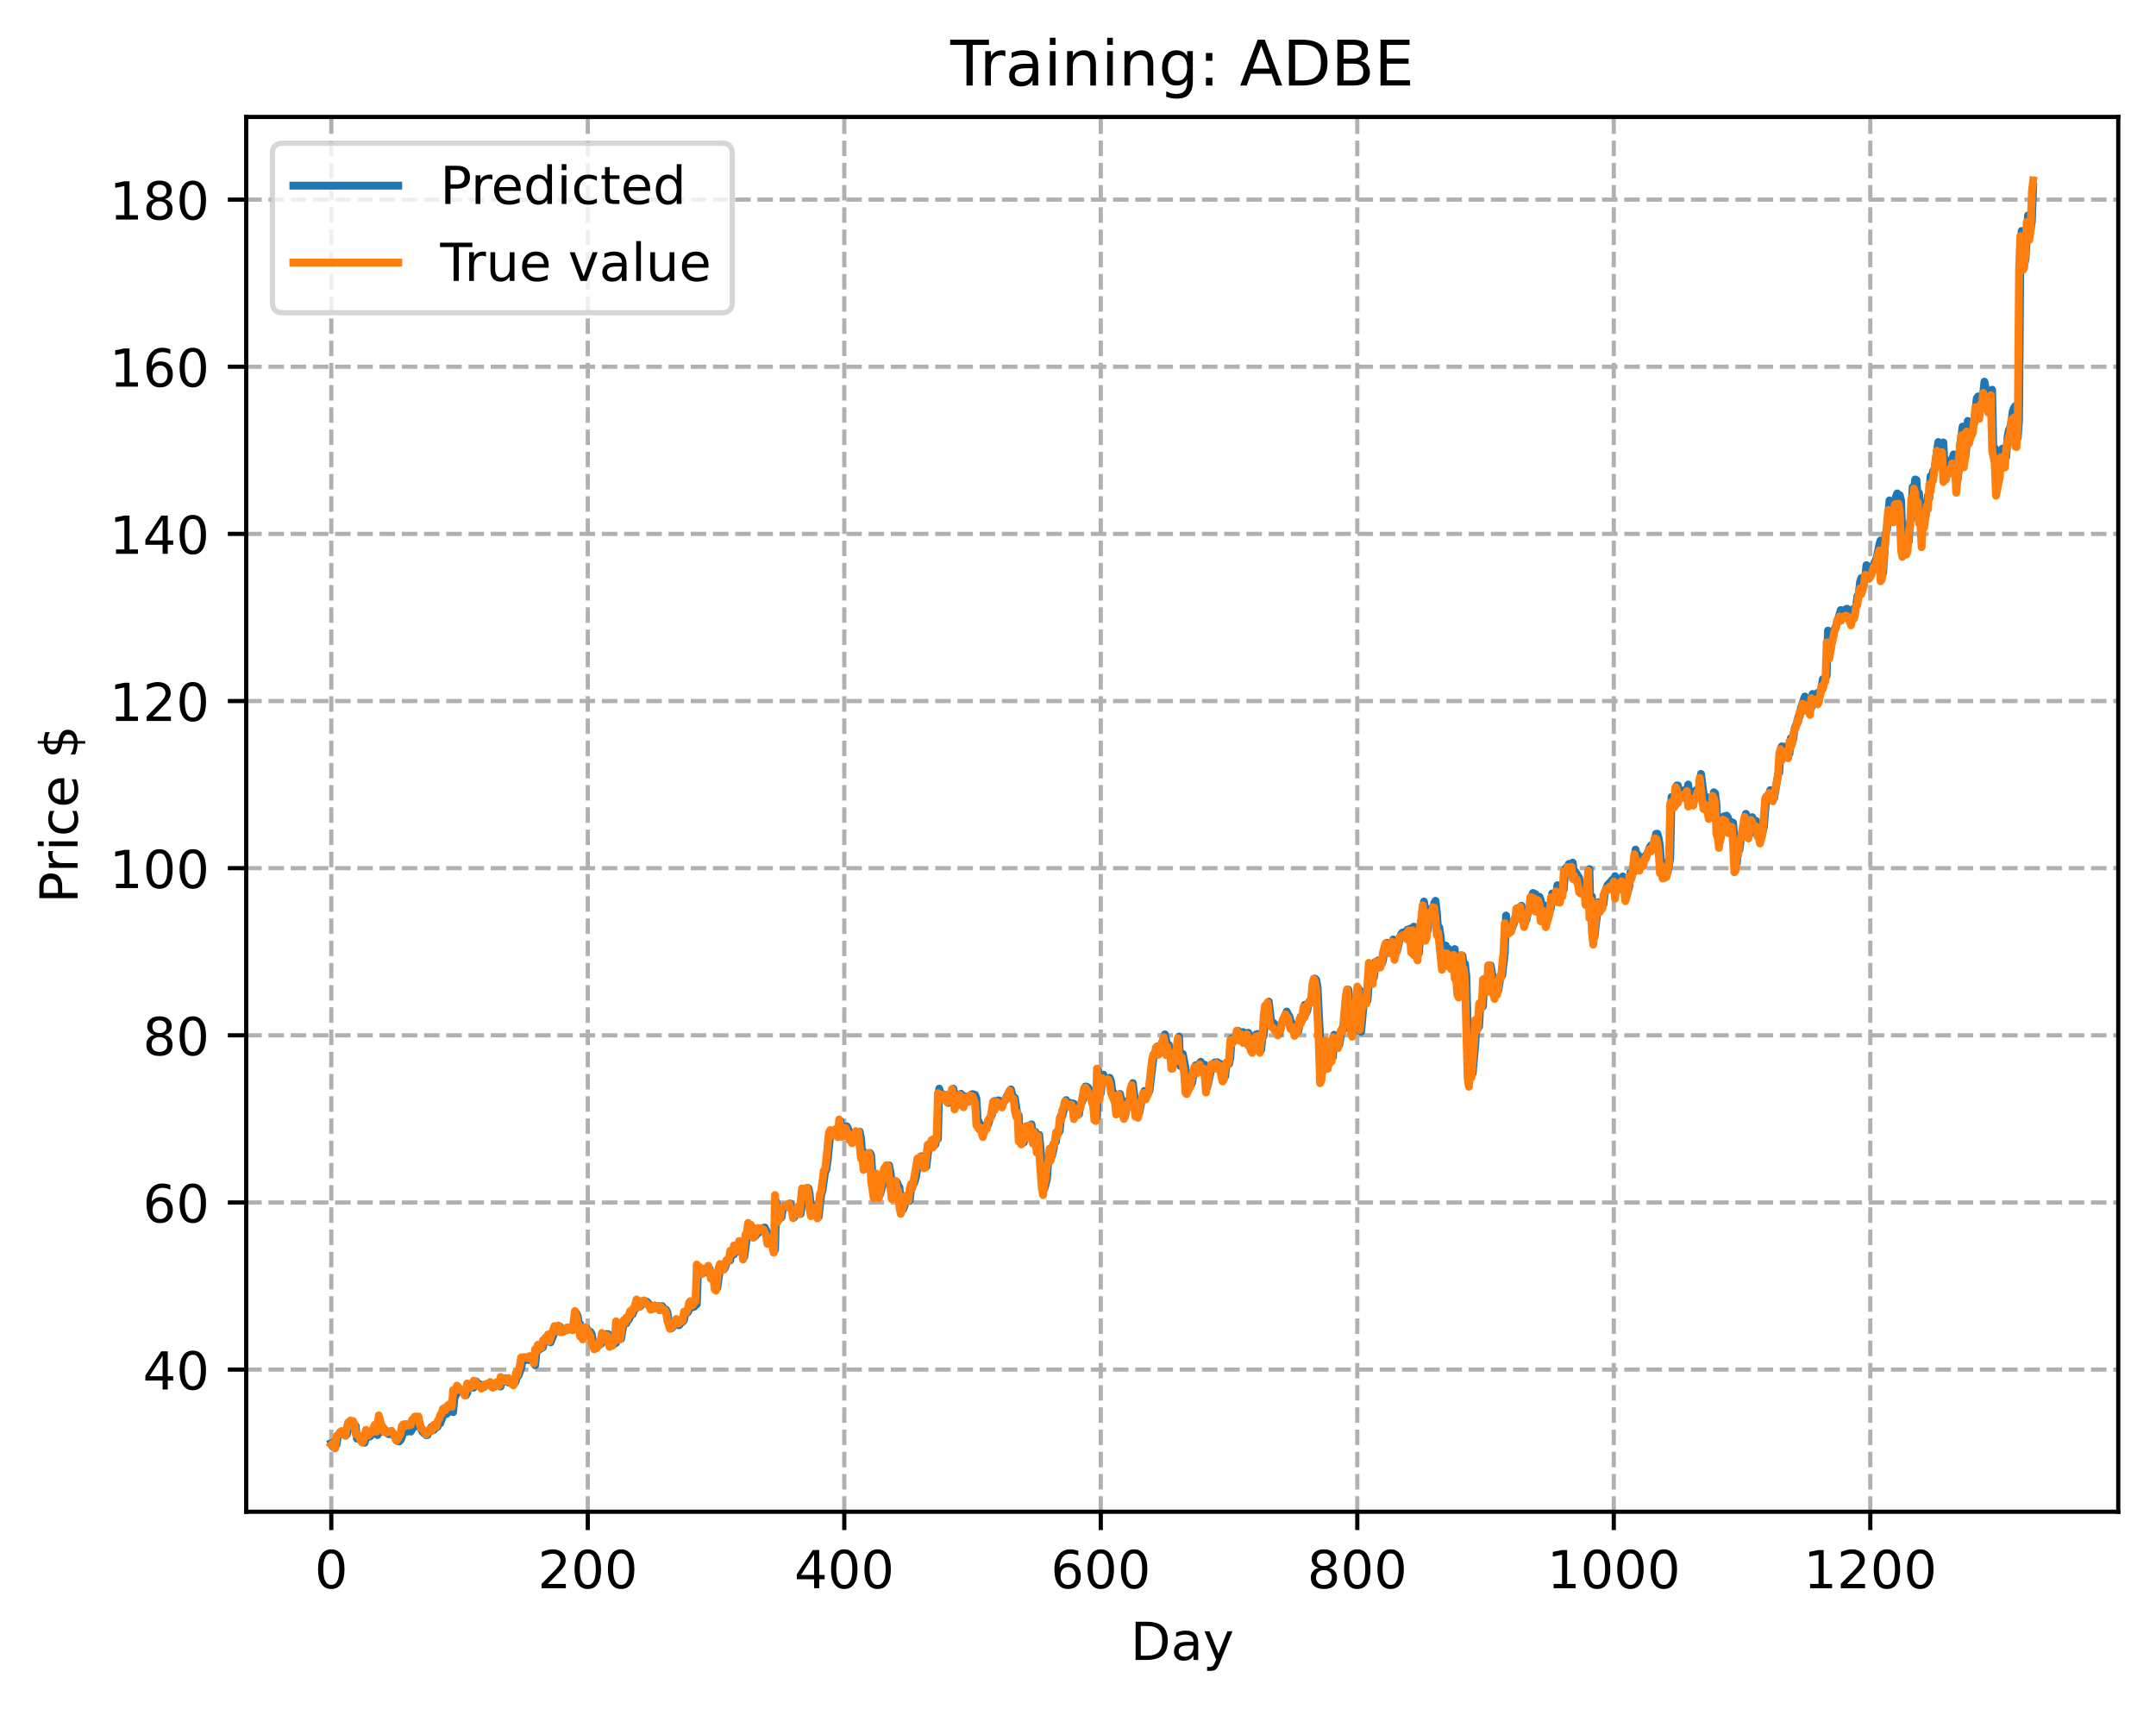 <?xml version="1.0" encoding="utf-8" standalone="no"?>
<!DOCTYPE svg PUBLIC "-//W3C//DTD SVG 1.1//EN"
  "http://www.w3.org/Graphics/SVG/1.1/DTD/svg11.dtd">
<!-- Created with matplotlib (https://matplotlib.org/) -->
<svg height="325.986pt" version="1.1" viewBox="0 0 411.286 325.986" width="411.286pt" xmlns="http://www.w3.org/2000/svg" xmlns:xlink="http://www.w3.org/1999/xlink">
 <defs>
  <style type="text/css">
*{stroke-linecap:butt;stroke-linejoin:round;}
  </style>
 </defs>
 <g id="figure_1">
  <g id="patch_1">
   <path d="M 0 325.986 
L 411.286 325.986 
L 411.286 0 
L 0 0 
z
" style="fill:#ffffff;"/>
  </g>
  <g id="axes_1">
   <g id="patch_2">
    <path d="M 46.966 288.43 
L 404.086 288.43 
L 404.086 22.318 
L 46.966 22.318 
z
" style="fill:#ffffff;"/>
   </g>
   <g id="matplotlib.axis_1">
    <g id="xtick_1">
     <g id="line2d_1">
      <path clip-path="url(#p9edaa8569f)" d="M 63.198 288.43 
L 63.198 22.318 
" style="fill:none;stroke:#b0b0b0;stroke-dasharray:2.96,1.28;stroke-dashoffset:0;stroke-width:0.8;"/>
     </g>
     <g id="line2d_2">
      <defs>
       <path d="M 0 0 
L 0 3.5 
" id="m74db984698" style="stroke:#000000;stroke-width:0.8;"/>
      </defs>
      <g>
       <use style="stroke:#000000;stroke-width:0.8;" x="63.198" xlink:href="#m74db984698" y="288.43"/>
      </g>
     </g>
     <g id="text_1">
      <!-- 0 -->
      <defs>
       <path d="M 31.781 66.406 
Q 24.172 66.406 20.328 58.906 
Q 16.5 51.422 16.5 36.375 
Q 16.5 21.391 20.328 13.891 
Q 24.172 6.391 31.781 6.391 
Q 39.453 6.391 43.281 13.891 
Q 47.125 21.391 47.125 36.375 
Q 47.125 51.422 43.281 58.906 
Q 39.453 66.406 31.781 66.406 
z
M 31.781 74.219 
Q 44.047 74.219 50.516 64.516 
Q 56.984 54.828 56.984 36.375 
Q 56.984 17.969 50.516 8.266 
Q 44.047 -1.422 31.781 -1.422 
Q 19.531 -1.422 13.062 8.266 
Q 6.594 17.969 6.594 36.375 
Q 6.594 54.828 13.062 64.516 
Q 19.531 74.219 31.781 74.219 
z
" id="DejaVuSans-48"/>
      </defs>
      <g transform="translate(60.017 303.029)scale(0.1 -0.1)">
       <use xlink:href="#DejaVuSans-48"/>
      </g>
     </g>
    </g>
    <g id="xtick_2">
     <g id="line2d_3">
      <path clip-path="url(#p9edaa8569f)" d="M 112.129 288.43 
L 112.129 22.318 
" style="fill:none;stroke:#b0b0b0;stroke-dasharray:2.96,1.28;stroke-dashoffset:0;stroke-width:0.8;"/>
     </g>
     <g id="line2d_4">
      <g>
       <use style="stroke:#000000;stroke-width:0.8;" x="112.129" xlink:href="#m74db984698" y="288.43"/>
      </g>
     </g>
     <g id="text_2">
      <!-- 200 -->
      <defs>
       <path d="M 19.188 8.297 
L 53.609 8.297 
L 53.609 0 
L 7.328 0 
L 7.328 8.297 
Q 12.938 14.109 22.625 23.891 
Q 32.328 33.688 34.812 36.531 
Q 39.547 41.844 41.422 45.531 
Q 43.312 49.219 43.312 52.781 
Q 43.312 58.594 39.234 62.25 
Q 35.156 65.922 28.609 65.922 
Q 23.969 65.922 18.812 64.312 
Q 13.672 62.703 7.812 59.422 
L 7.812 69.391 
Q 13.766 71.781 18.938 73 
Q 24.125 74.219 28.422 74.219 
Q 39.75 74.219 46.484 68.547 
Q 53.219 62.891 53.219 53.422 
Q 53.219 48.922 51.531 44.891 
Q 49.859 40.875 45.406 35.406 
Q 44.188 33.984 37.641 27.219 
Q 31.109 20.453 19.188 8.297 
z
" id="DejaVuSans-50"/>
      </defs>
      <g transform="translate(102.585 303.029)scale(0.1 -0.1)">
       <use xlink:href="#DejaVuSans-50"/>
       <use x="63.623" xlink:href="#DejaVuSans-48"/>
       <use x="127.246" xlink:href="#DejaVuSans-48"/>
      </g>
     </g>
    </g>
    <g id="xtick_3">
     <g id="line2d_5">
      <path clip-path="url(#p9edaa8569f)" d="M 161.06 288.43 
L 161.06 22.318 
" style="fill:none;stroke:#b0b0b0;stroke-dasharray:2.96,1.28;stroke-dashoffset:0;stroke-width:0.8;"/>
     </g>
     <g id="line2d_6">
      <g>
       <use style="stroke:#000000;stroke-width:0.8;" x="161.06" xlink:href="#m74db984698" y="288.43"/>
      </g>
     </g>
     <g id="text_3">
      <!-- 400 -->
      <defs>
       <path d="M 37.797 64.312 
L 12.891 25.391 
L 37.797 25.391 
z
M 35.203 72.906 
L 47.609 72.906 
L 47.609 25.391 
L 58.016 25.391 
L 58.016 17.188 
L 47.609 17.188 
L 47.609 0 
L 37.797 0 
L 37.797 17.188 
L 4.891 17.188 
L 4.891 26.703 
z
" id="DejaVuSans-52"/>
      </defs>
      <g transform="translate(151.516 303.029)scale(0.1 -0.1)">
       <use xlink:href="#DejaVuSans-52"/>
       <use x="63.623" xlink:href="#DejaVuSans-48"/>
       <use x="127.246" xlink:href="#DejaVuSans-48"/>
      </g>
     </g>
    </g>
    <g id="xtick_4">
     <g id="line2d_7">
      <path clip-path="url(#p9edaa8569f)" d="M 209.99 288.43 
L 209.99 22.318 
" style="fill:none;stroke:#b0b0b0;stroke-dasharray:2.96,1.28;stroke-dashoffset:0;stroke-width:0.8;"/>
     </g>
     <g id="line2d_8">
      <g>
       <use style="stroke:#000000;stroke-width:0.8;" x="209.99" xlink:href="#m74db984698" y="288.43"/>
      </g>
     </g>
     <g id="text_4">
      <!-- 600 -->
      <defs>
       <path d="M 33.016 40.375 
Q 26.375 40.375 22.484 35.828 
Q 18.609 31.297 18.609 23.391 
Q 18.609 15.531 22.484 10.953 
Q 26.375 6.391 33.016 6.391 
Q 39.656 6.391 43.531 10.953 
Q 47.406 15.531 47.406 23.391 
Q 47.406 31.297 43.531 35.828 
Q 39.656 40.375 33.016 40.375 
z
M 52.594 71.297 
L 52.594 62.312 
Q 48.875 64.062 45.094 64.984 
Q 41.312 65.922 37.594 65.922 
Q 27.828 65.922 22.672 59.328 
Q 17.531 52.734 16.797 39.406 
Q 19.672 43.656 24.016 45.922 
Q 28.375 48.188 33.594 48.188 
Q 44.578 48.188 50.953 41.516 
Q 57.328 34.859 57.328 23.391 
Q 57.328 12.156 50.688 5.359 
Q 44.047 -1.422 33.016 -1.422 
Q 20.359 -1.422 13.672 8.266 
Q 6.984 17.969 6.984 36.375 
Q 6.984 53.656 15.188 63.938 
Q 23.391 74.219 37.203 74.219 
Q 40.922 74.219 44.703 73.484 
Q 48.484 72.75 52.594 71.297 
z
" id="DejaVuSans-54"/>
      </defs>
      <g transform="translate(200.446 303.029)scale(0.1 -0.1)">
       <use xlink:href="#DejaVuSans-54"/>
       <use x="63.623" xlink:href="#DejaVuSans-48"/>
       <use x="127.246" xlink:href="#DejaVuSans-48"/>
      </g>
     </g>
    </g>
    <g id="xtick_5">
     <g id="line2d_9">
      <path clip-path="url(#p9edaa8569f)" d="M 258.921 288.43 
L 258.921 22.318 
" style="fill:none;stroke:#b0b0b0;stroke-dasharray:2.96,1.28;stroke-dashoffset:0;stroke-width:0.8;"/>
     </g>
     <g id="line2d_10">
      <g>
       <use style="stroke:#000000;stroke-width:0.8;" x="258.921" xlink:href="#m74db984698" y="288.43"/>
      </g>
     </g>
     <g id="text_5">
      <!-- 800 -->
      <defs>
       <path d="M 31.781 34.625 
Q 24.75 34.625 20.719 30.859 
Q 16.703 27.094 16.703 20.516 
Q 16.703 13.922 20.719 10.156 
Q 24.75 6.391 31.781 6.391 
Q 38.812 6.391 42.859 10.172 
Q 46.922 13.969 46.922 20.516 
Q 46.922 27.094 42.891 30.859 
Q 38.875 34.625 31.781 34.625 
z
M 21.922 38.812 
Q 15.578 40.375 12.031 44.719 
Q 8.5 49.078 8.5 55.328 
Q 8.5 64.062 14.719 69.141 
Q 20.953 74.219 31.781 74.219 
Q 42.672 74.219 48.875 69.141 
Q 55.078 64.062 55.078 55.328 
Q 55.078 49.078 51.531 44.719 
Q 48 40.375 41.703 38.812 
Q 48.828 37.156 52.797 32.312 
Q 56.781 27.484 56.781 20.516 
Q 56.781 9.906 50.312 4.234 
Q 43.844 -1.422 31.781 -1.422 
Q 19.734 -1.422 13.25 4.234 
Q 6.781 9.906 6.781 20.516 
Q 6.781 27.484 10.781 32.312 
Q 14.797 37.156 21.922 38.812 
z
M 18.312 54.391 
Q 18.312 48.734 21.844 45.562 
Q 25.391 42.391 31.781 42.391 
Q 38.141 42.391 41.719 45.562 
Q 45.312 48.734 45.312 54.391 
Q 45.312 60.062 41.719 63.234 
Q 38.141 66.406 31.781 66.406 
Q 25.391 66.406 21.844 63.234 
Q 18.312 60.062 18.312 54.391 
z
" id="DejaVuSans-56"/>
      </defs>
      <g transform="translate(249.377 303.029)scale(0.1 -0.1)">
       <use xlink:href="#DejaVuSans-56"/>
       <use x="63.623" xlink:href="#DejaVuSans-48"/>
       <use x="127.246" xlink:href="#DejaVuSans-48"/>
      </g>
     </g>
    </g>
    <g id="xtick_6">
     <g id="line2d_11">
      <path clip-path="url(#p9edaa8569f)" d="M 307.851 288.43 
L 307.851 22.318 
" style="fill:none;stroke:#b0b0b0;stroke-dasharray:2.96,1.28;stroke-dashoffset:0;stroke-width:0.8;"/>
     </g>
     <g id="line2d_12">
      <g>
       <use style="stroke:#000000;stroke-width:0.8;" x="307.851" xlink:href="#m74db984698" y="288.43"/>
      </g>
     </g>
     <g id="text_6">
      <!-- 1000 -->
      <defs>
       <path d="M 12.406 8.297 
L 28.516 8.297 
L 28.516 63.922 
L 10.984 60.406 
L 10.984 69.391 
L 28.422 72.906 
L 38.281 72.906 
L 38.281 8.297 
L 54.391 8.297 
L 54.391 0 
L 12.406 0 
z
" id="DejaVuSans-49"/>
      </defs>
      <g transform="translate(295.126 303.029)scale(0.1 -0.1)">
       <use xlink:href="#DejaVuSans-49"/>
       <use x="63.623" xlink:href="#DejaVuSans-48"/>
       <use x="127.246" xlink:href="#DejaVuSans-48"/>
       <use x="190.869" xlink:href="#DejaVuSans-48"/>
      </g>
     </g>
    </g>
    <g id="xtick_7">
     <g id="line2d_13">
      <path clip-path="url(#p9edaa8569f)" d="M 356.782 288.43 
L 356.782 22.318 
" style="fill:none;stroke:#b0b0b0;stroke-dasharray:2.96,1.28;stroke-dashoffset:0;stroke-width:0.8;"/>
     </g>
     <g id="line2d_14">
      <g>
       <use style="stroke:#000000;stroke-width:0.8;" x="356.782" xlink:href="#m74db984698" y="288.43"/>
      </g>
     </g>
     <g id="text_7">
      <!-- 1200 -->
      <g transform="translate(344.057 303.029)scale(0.1 -0.1)">
       <use xlink:href="#DejaVuSans-49"/>
       <use x="63.623" xlink:href="#DejaVuSans-50"/>
       <use x="127.246" xlink:href="#DejaVuSans-48"/>
       <use x="190.869" xlink:href="#DejaVuSans-48"/>
      </g>
     </g>
    </g>
    <g id="text_8">
     <!-- Day -->
     <defs>
      <path d="M 19.672 64.797 
L 19.672 8.109 
L 31.594 8.109 
Q 46.688 8.109 53.688 14.938 
Q 60.688 21.781 60.688 36.531 
Q 60.688 51.172 53.688 57.984 
Q 46.688 64.797 31.594 64.797 
z
M 9.812 72.906 
L 30.078 72.906 
Q 51.266 72.906 61.172 64.094 
Q 71.094 55.281 71.094 36.531 
Q 71.094 17.672 61.125 8.828 
Q 51.172 0 30.078 0 
L 9.812 0 
z
" id="DejaVuSans-68"/>
      <path d="M 34.281 27.484 
Q 23.391 27.484 19.188 25 
Q 14.984 22.516 14.984 16.5 
Q 14.984 11.719 18.141 8.906 
Q 21.297 6.109 26.703 6.109 
Q 34.188 6.109 38.703 11.406 
Q 43.219 16.703 43.219 25.484 
L 43.219 27.484 
z
M 52.203 31.203 
L 52.203 0 
L 43.219 0 
L 43.219 8.297 
Q 40.141 3.328 35.547 0.953 
Q 30.953 -1.422 24.312 -1.422 
Q 15.922 -1.422 10.953 3.297 
Q 6 8.016 6 15.922 
Q 6 25.141 12.172 29.828 
Q 18.359 34.516 30.609 34.516 
L 43.219 34.516 
L 43.219 35.406 
Q 43.219 41.609 39.141 45 
Q 35.062 48.391 27.688 48.391 
Q 23 48.391 18.547 47.266 
Q 14.109 46.141 10.016 43.891 
L 10.016 52.203 
Q 14.938 54.109 19.578 55.047 
Q 24.219 56 28.609 56 
Q 40.484 56 46.344 49.844 
Q 52.203 43.703 52.203 31.203 
z
" id="DejaVuSans-97"/>
      <path d="M 32.172 -5.078 
Q 28.375 -14.844 24.75 -17.812 
Q 21.141 -20.797 15.094 -20.797 
L 7.906 -20.797 
L 7.906 -13.281 
L 13.188 -13.281 
Q 16.891 -13.281 18.938 -11.516 
Q 21 -9.766 23.484 -3.219 
L 25.094 0.875 
L 2.984 54.688 
L 12.5 54.688 
L 29.594 11.922 
L 46.688 54.688 
L 56.203 54.688 
z
" id="DejaVuSans-121"/>
     </defs>
     <g transform="translate(215.652 316.707)scale(0.1 -0.1)">
      <use xlink:href="#DejaVuSans-68"/>
      <use x="77.002" xlink:href="#DejaVuSans-97"/>
      <use x="138.281" xlink:href="#DejaVuSans-121"/>
     </g>
    </g>
   </g>
   <g id="matplotlib.axis_2">
    <g id="ytick_1">
     <g id="line2d_15">
      <path clip-path="url(#p9edaa8569f)" d="M 46.966 261.314 
L 404.086 261.314 
" style="fill:none;stroke:#b0b0b0;stroke-dasharray:2.96,1.28;stroke-dashoffset:0;stroke-width:0.8;"/>
     </g>
     <g id="line2d_16">
      <defs>
       <path d="M 0 0 
L -3.5 0 
" id="mae3cc85a65" style="stroke:#000000;stroke-width:0.8;"/>
      </defs>
      <g>
       <use style="stroke:#000000;stroke-width:0.8;" x="46.966" xlink:href="#mae3cc85a65" y="261.314"/>
      </g>
     </g>
     <g id="text_9">
      <!-- 40 -->
      <g transform="translate(27.241 265.113)scale(0.1 -0.1)">
       <use xlink:href="#DejaVuSans-52"/>
       <use x="63.623" xlink:href="#DejaVuSans-48"/>
      </g>
     </g>
    </g>
    <g id="ytick_2">
     <g id="line2d_17">
      <path clip-path="url(#p9edaa8569f)" d="M 46.966 229.423 
L 404.086 229.423 
" style="fill:none;stroke:#b0b0b0;stroke-dasharray:2.96,1.28;stroke-dashoffset:0;stroke-width:0.8;"/>
     </g>
     <g id="line2d_18">
      <g>
       <use style="stroke:#000000;stroke-width:0.8;" x="46.966" xlink:href="#mae3cc85a65" y="229.423"/>
      </g>
     </g>
     <g id="text_10">
      <!-- 60 -->
      <g transform="translate(27.241 233.223)scale(0.1 -0.1)">
       <use xlink:href="#DejaVuSans-54"/>
       <use x="63.623" xlink:href="#DejaVuSans-48"/>
      </g>
     </g>
    </g>
    <g id="ytick_3">
     <g id="line2d_19">
      <path clip-path="url(#p9edaa8569f)" d="M 46.966 197.533 
L 404.086 197.533 
" style="fill:none;stroke:#b0b0b0;stroke-dasharray:2.96,1.28;stroke-dashoffset:0;stroke-width:0.8;"/>
     </g>
     <g id="line2d_20">
      <g>
       <use style="stroke:#000000;stroke-width:0.8;" x="46.966" xlink:href="#mae3cc85a65" y="197.533"/>
      </g>
     </g>
     <g id="text_11">
      <!-- 80 -->
      <g transform="translate(27.241 201.332)scale(0.1 -0.1)">
       <use xlink:href="#DejaVuSans-56"/>
       <use x="63.623" xlink:href="#DejaVuSans-48"/>
      </g>
     </g>
    </g>
    <g id="ytick_4">
     <g id="line2d_21">
      <path clip-path="url(#p9edaa8569f)" d="M 46.966 165.643 
L 404.086 165.643 
" style="fill:none;stroke:#b0b0b0;stroke-dasharray:2.96,1.28;stroke-dashoffset:0;stroke-width:0.8;"/>
     </g>
     <g id="line2d_22">
      <g>
       <use style="stroke:#000000;stroke-width:0.8;" x="46.966" xlink:href="#mae3cc85a65" y="165.643"/>
      </g>
     </g>
     <g id="text_12">
      <!-- 100 -->
      <g transform="translate(20.878 169.442)scale(0.1 -0.1)">
       <use xlink:href="#DejaVuSans-49"/>
       <use x="63.623" xlink:href="#DejaVuSans-48"/>
       <use x="127.246" xlink:href="#DejaVuSans-48"/>
      </g>
     </g>
    </g>
    <g id="ytick_5">
     <g id="line2d_23">
      <path clip-path="url(#p9edaa8569f)" d="M 46.966 133.752 
L 404.086 133.752 
" style="fill:none;stroke:#b0b0b0;stroke-dasharray:2.96,1.28;stroke-dashoffset:0;stroke-width:0.8;"/>
     </g>
     <g id="line2d_24">
      <g>
       <use style="stroke:#000000;stroke-width:0.8;" x="46.966" xlink:href="#mae3cc85a65" y="133.752"/>
      </g>
     </g>
     <g id="text_13">
      <!-- 120 -->
      <g transform="translate(20.878 137.552)scale(0.1 -0.1)">
       <use xlink:href="#DejaVuSans-49"/>
       <use x="63.623" xlink:href="#DejaVuSans-50"/>
       <use x="127.246" xlink:href="#DejaVuSans-48"/>
      </g>
     </g>
    </g>
    <g id="ytick_6">
     <g id="line2d_25">
      <path clip-path="url(#p9edaa8569f)" d="M 46.966 101.862 
L 404.086 101.862 
" style="fill:none;stroke:#b0b0b0;stroke-dasharray:2.96,1.28;stroke-dashoffset:0;stroke-width:0.8;"/>
     </g>
     <g id="line2d_26">
      <g>
       <use style="stroke:#000000;stroke-width:0.8;" x="46.966" xlink:href="#mae3cc85a65" y="101.862"/>
      </g>
     </g>
     <g id="text_14">
      <!-- 140 -->
      <g transform="translate(20.878 105.661)scale(0.1 -0.1)">
       <use xlink:href="#DejaVuSans-49"/>
       <use x="63.623" xlink:href="#DejaVuSans-52"/>
       <use x="127.246" xlink:href="#DejaVuSans-48"/>
      </g>
     </g>
    </g>
    <g id="ytick_7">
     <g id="line2d_27">
      <path clip-path="url(#p9edaa8569f)" d="M 46.966 69.972 
L 404.086 69.972 
" style="fill:none;stroke:#b0b0b0;stroke-dasharray:2.96,1.28;stroke-dashoffset:0;stroke-width:0.8;"/>
     </g>
     <g id="line2d_28">
      <g>
       <use style="stroke:#000000;stroke-width:0.8;" x="46.966" xlink:href="#mae3cc85a65" y="69.972"/>
      </g>
     </g>
     <g id="text_15">
      <!-- 160 -->
      <g transform="translate(20.878 73.771)scale(0.1 -0.1)">
       <use xlink:href="#DejaVuSans-49"/>
       <use x="63.623" xlink:href="#DejaVuSans-54"/>
       <use x="127.246" xlink:href="#DejaVuSans-48"/>
      </g>
     </g>
    </g>
    <g id="ytick_8">
     <g id="line2d_29">
      <path clip-path="url(#p9edaa8569f)" d="M 46.966 38.082 
L 404.086 38.082 
" style="fill:none;stroke:#b0b0b0;stroke-dasharray:2.96,1.28;stroke-dashoffset:0;stroke-width:0.8;"/>
     </g>
     <g id="line2d_30">
      <g>
       <use style="stroke:#000000;stroke-width:0.8;" x="46.966" xlink:href="#mae3cc85a65" y="38.082"/>
      </g>
     </g>
     <g id="text_16">
      <!-- 180 -->
      <g transform="translate(20.878 41.881)scale(0.1 -0.1)">
       <use xlink:href="#DejaVuSans-49"/>
       <use x="63.623" xlink:href="#DejaVuSans-56"/>
       <use x="127.246" xlink:href="#DejaVuSans-48"/>
      </g>
     </g>
    </g>
    <g id="text_17">
     <!-- Price $ -->
     <defs>
      <path d="M 19.672 64.797 
L 19.672 37.406 
L 32.078 37.406 
Q 38.969 37.406 42.719 40.969 
Q 46.484 44.531 46.484 51.125 
Q 46.484 57.672 42.719 61.234 
Q 38.969 64.797 32.078 64.797 
z
M 9.812 72.906 
L 32.078 72.906 
Q 44.344 72.906 50.609 67.359 
Q 56.891 61.812 56.891 51.125 
Q 56.891 40.328 50.609 34.812 
Q 44.344 29.297 32.078 29.297 
L 19.672 29.297 
L 19.672 0 
L 9.812 0 
z
" id="DejaVuSans-80"/>
      <path d="M 41.109 46.297 
Q 39.594 47.172 37.812 47.578 
Q 36.031 48 33.891 48 
Q 26.266 48 22.188 43.047 
Q 18.109 38.094 18.109 28.812 
L 18.109 0 
L 9.078 0 
L 9.078 54.688 
L 18.109 54.688 
L 18.109 46.188 
Q 20.953 51.172 25.484 53.578 
Q 30.031 56 36.531 56 
Q 37.453 56 38.578 55.875 
Q 39.703 55.766 41.062 55.516 
z
" id="DejaVuSans-114"/>
      <path d="M 9.422 54.688 
L 18.406 54.688 
L 18.406 0 
L 9.422 0 
z
M 9.422 75.984 
L 18.406 75.984 
L 18.406 64.594 
L 9.422 64.594 
z
" id="DejaVuSans-105"/>
      <path d="M 48.781 52.594 
L 48.781 44.188 
Q 44.969 46.297 41.141 47.344 
Q 37.312 48.391 33.406 48.391 
Q 24.656 48.391 19.812 42.844 
Q 14.984 37.312 14.984 27.297 
Q 14.984 17.281 19.812 11.734 
Q 24.656 6.203 33.406 6.203 
Q 37.312 6.203 41.141 7.25 
Q 44.969 8.297 48.781 10.406 
L 48.781 2.094 
Q 45.016 0.344 40.984 -0.531 
Q 36.969 -1.422 32.422 -1.422 
Q 20.062 -1.422 12.781 6.344 
Q 5.516 14.109 5.516 27.297 
Q 5.516 40.672 12.859 48.328 
Q 20.219 56 33.016 56 
Q 37.156 56 41.109 55.141 
Q 45.062 54.297 48.781 52.594 
z
" id="DejaVuSans-99"/>
      <path d="M 56.203 29.594 
L 56.203 25.203 
L 14.891 25.203 
Q 15.484 15.922 20.484 11.062 
Q 25.484 6.203 34.422 6.203 
Q 39.594 6.203 44.453 7.469 
Q 49.312 8.734 54.109 11.281 
L 54.109 2.781 
Q 49.266 0.734 44.188 -0.344 
Q 39.109 -1.422 33.891 -1.422 
Q 20.797 -1.422 13.156 6.188 
Q 5.516 13.812 5.516 26.812 
Q 5.516 40.234 12.766 48.109 
Q 20.016 56 32.328 56 
Q 43.359 56 49.781 48.891 
Q 56.203 41.797 56.203 29.594 
z
M 47.219 32.234 
Q 47.125 39.594 43.094 43.984 
Q 39.062 48.391 32.422 48.391 
Q 24.906 48.391 20.391 44.141 
Q 15.875 39.891 15.188 32.172 
z
" id="DejaVuSans-101"/>
      <path id="DejaVuSans-32"/>
      <path d="M 33.797 -14.703 
L 28.906 -14.703 
L 28.859 0 
Q 23.734 0.094 18.609 1.188 
Q 13.484 2.297 8.297 4.5 
L 8.297 13.281 
Q 13.281 10.156 18.375 8.562 
Q 23.484 6.984 28.906 6.938 
L 28.906 29.203 
Q 18.109 30.953 13.203 35.156 
Q 8.297 39.359 8.297 46.688 
Q 8.297 54.641 13.625 59.219 
Q 18.953 63.812 28.906 64.5 
L 28.906 75.984 
L 33.797 75.984 
L 33.797 64.656 
Q 38.328 64.453 42.578 63.688 
Q 46.828 62.938 50.875 61.625 
L 50.875 53.078 
Q 46.828 55.125 42.547 56.25 
Q 38.281 57.375 33.797 57.562 
L 33.797 36.719 
Q 44.875 35.016 50.094 30.609 
Q 55.328 26.219 55.328 18.609 
Q 55.328 10.359 49.781 5.594 
Q 44.234 0.828 33.797 0.094 
z
M 28.906 37.594 
L 28.906 57.625 
Q 23.25 56.984 20.266 54.391 
Q 17.281 51.812 17.281 47.516 
Q 17.281 43.312 20.031 40.969 
Q 22.797 38.625 28.906 37.594 
z
M 33.797 28.219 
L 33.797 7.078 
Q 39.984 7.906 43.141 10.594 
Q 46.297 13.281 46.297 17.672 
Q 46.297 21.969 43.281 24.5 
Q 40.281 27.047 33.797 28.219 
z
" id="DejaVuSans-36"/>
     </defs>
     <g transform="translate(14.798 172.342)rotate(-90)scale(0.1 -0.1)">
      <use xlink:href="#DejaVuSans-80"/>
      <use x="58.553" xlink:href="#DejaVuSans-114"/>
      <use x="99.666" xlink:href="#DejaVuSans-105"/>
      <use x="127.449" xlink:href="#DejaVuSans-99"/>
      <use x="182.43" xlink:href="#DejaVuSans-101"/>
      <use x="243.953" xlink:href="#DejaVuSans-32"/>
      <use x="275.74" xlink:href="#DejaVuSans-36"/>
     </g>
    </g>
   </g>
   <g id="line2d_31">
    <path clip-path="url(#p9edaa8569f)" d="M 63.198 275.333 
L 63.443 275.992 
L 63.688 276.167 
L 64.177 275.71 
L 64.422 274.127 
L 64.911 273.242 
L 65.156 273.565 
L 65.4 273.482 
L 65.645 273.585 
L 65.89 273.915 
L 66.134 273.738 
L 66.379 272.934 
L 66.623 271.741 
L 66.868 271.575 
L 67.113 271.823 
L 67.357 271.884 
L 67.602 271.79 
L 67.847 272.036 
L 68.091 274.483 
L 68.336 273.967 
L 68.581 274.009 
L 68.825 274.229 
L 69.315 275.07 
L 69.559 275.269 
L 70.049 273.365 
L 70.538 274.093 
L 70.783 273.868 
L 71.517 272.479 
L 71.761 272.509 
L 72.006 273.804 
L 72.251 273.414 
L 72.495 271.695 
L 72.984 272.272 
L 73.474 272.834 
L 73.963 273.54 
L 74.208 273.64 
L 74.452 273.309 
L 74.942 273.553 
L 75.431 274.334 
L 75.676 274.887 
L 76.165 275.021 
L 76.41 274.768 
L 76.654 274.245 
L 76.899 273.381 
L 77.388 272.869 
L 77.633 273.162 
L 77.878 272.828 
L 78.367 273.139 
L 78.856 272.228 
L 79.101 272.246 
L 79.345 271.324 
L 79.59 271.291 
L 80.079 271.487 
L 80.324 272.641 
L 80.569 273.162 
L 81.303 273.814 
L 81.547 273.799 
L 81.792 272.968 
L 82.037 272.834 
L 82.281 272.277 
L 82.526 272.824 
L 82.771 272.819 
L 83.015 272.202 
L 83.26 272.344 
L 83.505 272.188 
L 83.749 271.345 
L 83.994 271.537 
L 84.972 268.963 
L 85.217 269.762 
L 85.706 268.33 
L 85.951 269.329 
L 86.196 268.564 
L 86.44 269.425 
L 86.685 266.78 
L 87.419 265.241 
L 87.664 265.434 
L 88.398 265.584 
L 88.887 266.204 
L 89.132 265.78 
L 89.376 264.607 
L 89.621 264.831 
L 89.866 264.483 
L 90.11 264.408 
L 90.355 264.768 
L 90.599 263.935 
L 90.844 263.565 
L 91.089 264.11 
L 91.333 264.359 
L 91.578 264.112 
L 92.067 264.585 
L 92.312 264.658 
L 92.557 264.311 
L 93.046 263.971 
L 93.535 264.184 
L 93.78 264.072 
L 94.025 264.434 
L 94.269 264.595 
L 94.514 264.163 
L 94.759 264.222 
L 95.003 263.98 
L 95.248 264.117 
L 95.493 264.55 
L 95.737 263.03 
L 95.982 263.256 
L 96.471 262.994 
L 96.716 263.662 
L 96.96 263.763 
L 97.205 263.233 
L 97.45 263.374 
L 97.694 264.057 
L 97.939 263.575 
L 98.184 263.867 
L 98.428 263.497 
L 98.673 262.42 
L 98.918 262.463 
L 99.407 261.107 
L 99.652 259.666 
L 99.896 259.714 
L 100.141 259.247 
L 100.386 259.219 
L 100.875 259.497 
L 101.364 258.981 
L 102.098 260.486 
L 102.343 257.78 
L 102.587 257.743 
L 102.832 256.945 
L 103.077 257.367 
L 103.566 257.067 
L 103.811 256.089 
L 104.055 255.955 
L 104.3 255.445 
L 104.789 255.161 
L 105.034 256.112 
L 105.523 254.897 
L 106.013 253.187 
L 106.257 253.286 
L 106.502 253.998 
L 106.747 253.066 
L 106.991 253.362 
L 107.236 253.86 
L 107.481 253.926 
L 107.725 253.778 
L 107.97 253.488 
L 108.215 253.746 
L 108.459 253.301 
L 109.193 253.435 
L 109.438 253.68 
L 109.927 250.521 
L 110.172 251.028 
L 110.416 252.416 
L 110.661 252.618 
L 110.906 254.832 
L 111.15 254.683 
L 111.395 255.059 
L 111.64 254.764 
L 111.884 253.409 
L 112.374 254.163 
L 112.618 254.1 
L 112.863 254.465 
L 113.108 255.826 
L 113.597 257.248 
L 113.842 256.567 
L 114.086 256.757 
L 114.331 256.196 
L 114.575 256.481 
L 114.82 256.181 
L 115.309 254.951 
L 115.554 255.424 
L 115.799 254.515 
L 116.043 254.556 
L 116.288 255.875 
L 116.533 256.468 
L 116.777 256.01 
L 117.022 256.549 
L 117.267 255.904 
L 117.511 256.236 
L 117.756 252.845 
L 118.001 253.787 
L 118.245 254.077 
L 118.49 255.444 
L 118.979 252.456 
L 119.224 251.901 
L 119.469 252.509 
L 119.713 251.881 
L 119.958 251.776 
L 120.203 251.253 
L 120.447 250.207 
L 120.692 250.756 
L 120.936 250.03 
L 121.181 249.763 
L 121.67 248.13 
L 121.915 248.432 
L 122.16 249.245 
L 122.404 248.476 
L 122.649 248.24 
L 122.894 248.361 
L 123.383 248.335 
L 124.117 249.115 
L 124.362 249.777 
L 125.096 249.261 
L 125.34 249.632 
L 125.585 249.167 
L 125.83 249.314 
L 126.074 249.884 
L 126.319 249.195 
L 126.808 249.932 
L 127.053 249.859 
L 127.297 250.308 
L 127.542 251.821 
L 128.031 253.466 
L 128.521 253.001 
L 128.765 252.327 
L 129.01 252.431 
L 129.255 251.863 
L 129.499 252.859 
L 129.744 252.642 
L 129.989 251.887 
L 130.233 252.188 
L 130.478 251.875 
L 130.723 250.678 
L 131.212 250.393 
L 131.457 249.832 
L 131.701 248.789 
L 131.946 248.611 
L 132.191 249.417 
L 132.435 249.303 
L 132.68 248.705 
L 132.924 248.876 
L 133.169 242.054 
L 133.414 243.077 
L 133.658 242.498 
L 133.903 242.247 
L 134.148 242.876 
L 134.392 242.733 
L 134.637 242.383 
L 134.882 242.474 
L 135.126 242.895 
L 135.371 242.087 
L 135.86 243.68 
L 136.105 243.295 
L 136.35 243.935 
L 136.594 245.469 
L 136.839 245.744 
L 137.328 242.179 
L 137.573 241.469 
L 137.818 242.29 
L 138.062 242.216 
L 138.307 241.89 
L 138.796 240.315 
L 139.041 240.204 
L 139.285 240.5 
L 139.53 239.056 
L 139.775 239.422 
L 140.019 239.307 
L 140.264 237.737 
L 140.753 238.797 
L 141.243 237.216 
L 141.487 238.022 
L 141.732 237.906 
L 141.977 239.808 
L 142.466 236.228 
L 142.711 235.912 
L 142.955 234.162 
L 143.2 234.463 
L 143.445 234.052 
L 143.689 234.606 
L 143.934 235.983 
L 144.178 235.75 
L 144.423 235.32 
L 144.668 235.235 
L 144.912 234.48 
L 145.157 234.661 
L 145.402 234.665 
L 145.646 234.253 
L 145.891 234.199 
L 146.38 235.204 
L 146.625 237.127 
L 146.87 236.326 
L 147.114 236.286 
L 147.848 238.433 
L 148.093 229.324 
L 148.338 231.841 
L 148.582 232.696 
L 148.827 231.156 
L 149.072 232.296 
L 149.316 230.782 
L 149.561 230.141 
L 150.05 230.149 
L 150.295 230.321 
L 150.539 230.262 
L 150.784 229.636 
L 151.029 230.697 
L 151.273 230.598 
L 151.518 232.261 
L 151.763 231.117 
L 152.007 230.982 
L 152.252 230.715 
L 152.497 230.054 
L 152.741 231.601 
L 153.231 227.064 
L 153.475 226.915 
L 153.965 227.93 
L 154.209 226.685 
L 154.454 227.776 
L 154.699 230.537 
L 154.943 231.841 
L 155.188 230.805 
L 155.433 231.504 
L 155.677 230.04 
L 155.922 230.83 
L 156.166 232.163 
L 156.656 227.945 
L 156.9 227.16 
L 157.39 223.651 
L 157.634 223.169 
L 157.879 221.441 
L 158.368 216.675 
L 158.613 215.872 
L 158.858 216.617 
L 159.102 216.216 
L 159.347 216.529 
L 159.592 215.645 
L 159.836 216.407 
L 160.081 216.747 
L 160.326 213.884 
L 160.815 216.802 
L 161.304 215.009 
L 161.549 214.893 
L 161.794 215.367 
L 162.283 216.756 
L 162.527 216.456 
L 162.772 217.304 
L 163.017 217.298 
L 163.261 215.869 
L 163.506 216.18 
L 163.751 217.301 
L 163.995 215.91 
L 164.24 217.126 
L 164.485 220.129 
L 164.729 219.755 
L 164.974 222.21 
L 165.219 221.852 
L 165.953 219.978 
L 166.197 220.436 
L 166.442 224.532 
L 166.931 227.737 
L 167.176 226.7 
L 167.421 224.578 
L 167.91 227.854 
L 168.399 226.034 
L 168.888 223.275 
L 169.133 222.532 
L 169.622 222.344 
L 169.867 223.656 
L 170.356 227.44 
L 170.601 227.704 
L 171.09 225.541 
L 171.335 226.197 
L 171.58 226.512 
L 171.824 229.397 
L 172.069 230.878 
L 172.314 230.705 
L 172.558 230.059 
L 172.803 228.293 
L 173.048 228.024 
L 173.292 228.066 
L 173.537 229.13 
L 173.782 226.92 
L 174.026 225.76 
L 174.271 225.95 
L 174.515 225.392 
L 174.76 224.446 
L 175.249 221.082 
L 175.494 221.128 
L 175.739 220.607 
L 176.473 222.342 
L 176.717 222.594 
L 177.207 218.382 
L 177.696 218.189 
L 177.941 217.438 
L 178.185 218.513 
L 178.43 218.353 
L 178.675 217.039 
L 178.919 217.31 
L 179.164 207.705 
L 179.653 209.288 
L 179.898 208.769 
L 180.142 209.302 
L 180.387 209.274 
L 180.632 208.917 
L 180.876 210.424 
L 181.121 209.96 
L 181.366 209.02 
L 181.61 208.612 
L 181.855 207.709 
L 182.1 208.855 
L 182.344 210.886 
L 182.589 210.45 
L 182.834 210.764 
L 183.323 208.691 
L 183.568 209.641 
L 183.812 209.096 
L 184.057 210.472 
L 184.302 209.233 
L 184.546 209.697 
L 184.791 209.39 
L 185.036 209.422 
L 185.28 208.827 
L 185.525 208.744 
L 186.014 208.884 
L 186.259 209.611 
L 186.503 213.608 
L 187.727 215.993 
L 187.971 215.44 
L 188.216 214.546 
L 188.461 214.673 
L 188.95 213.083 
L 189.195 212.805 
L 189.684 210.066 
L 189.929 211.351 
L 190.418 209.937 
L 190.663 209.998 
L 191.152 210.619 
L 191.641 210.024 
L 192.13 209.071 
L 192.375 209.156 
L 192.62 208.117 
L 192.864 207.862 
L 193.109 208.987 
L 193.598 209.464 
L 194.088 212.746 
L 194.332 212.805 
L 194.577 217.896 
L 194.822 216.725 
L 195.066 218.02 
L 195.311 217.977 
L 195.556 216.753 
L 195.8 214.879 
L 196.045 216.481 
L 196.779 214.526 
L 197.024 216.614 
L 197.268 217.293 
L 197.513 215.941 
L 197.758 216.566 
L 198.002 219.076 
L 198.247 216.529 
L 199.225 226.834 
L 199.715 224.984 
L 199.959 221.761 
L 200.204 221.643 
L 200.449 219.055 
L 200.693 220.502 
L 200.938 219.501 
L 201.183 217.918 
L 201.427 217.849 
L 201.672 215.853 
L 201.917 216.156 
L 202.161 215.8 
L 202.406 212.848 
L 202.651 212.965 
L 203.385 209.893 
L 203.874 210.726 
L 204.118 210.424 
L 204.852 210.585 
L 205.097 212.912 
L 205.586 211.594 
L 205.831 212.601 
L 206.076 210.721 
L 206.32 210.486 
L 206.565 209.834 
L 207.054 207.298 
L 207.299 207.326 
L 207.544 207.478 
L 208.033 208.229 
L 208.278 209.141 
L 208.522 209.468 
L 208.767 210.489 
L 209.012 212.476 
L 209.256 213.177 
L 209.501 204.154 
L 209.746 208.562 
L 209.99 208.6 
L 210.235 206.278 
L 210.479 205.023 
L 210.724 206.007 
L 210.969 205.879 
L 211.213 206.001 
L 211.458 205.7 
L 211.703 205.644 
L 211.947 206.314 
L 212.192 208.204 
L 212.437 208.434 
L 212.681 209.299 
L 212.926 209.693 
L 213.171 211.743 
L 213.415 211.238 
L 213.66 208.718 
L 214.149 211.206 
L 214.394 211.518 
L 214.639 212.652 
L 214.883 211.697 
L 215.128 209.978 
L 215.373 210.393 
L 215.617 210.464 
L 215.862 207.637 
L 216.106 206.644 
L 216.596 210.708 
L 216.84 212.133 
L 217.085 210.402 
L 217.33 212.34 
L 217.819 209.84 
L 218.064 209.374 
L 218.308 208.15 
L 218.798 209.07 
L 219.287 208.083 
L 220.021 201.931 
L 220.266 200.912 
L 220.51 200.911 
L 220.755 199.684 
L 221 200.049 
L 221.244 200.868 
L 221.489 200.101 
L 221.734 198.691 
L 221.978 198.232 
L 222.223 197.349 
L 222.467 198.468 
L 222.712 200.607 
L 222.957 199.328 
L 223.201 200.632 
L 223.446 200.326 
L 223.691 202.675 
L 223.935 202.829 
L 224.18 200.838 
L 224.425 200.746 
L 224.914 197.769 
L 225.159 203.387 
L 225.648 201.104 
L 226.137 203.756 
L 226.382 206.989 
L 226.627 207.833 
L 226.871 207.541 
L 227.361 206.764 
L 227.85 204.085 
L 228.094 203.247 
L 228.584 203.83 
L 228.828 202.853 
L 229.073 202.579 
L 229.562 203.304 
L 229.807 203.127 
L 230.052 204.42 
L 230.296 207.495 
L 231.275 203.077 
L 231.764 202.703 
L 232.009 203.451 
L 232.254 202.673 
L 232.498 203.371 
L 232.743 202.943 
L 232.988 203.53 
L 233.232 204.957 
L 233.477 205.59 
L 233.722 205.357 
L 233.966 203.032 
L 234.211 202.629 
L 234.455 202.976 
L 234.7 201.886 
L 234.945 198.151 
L 235.189 198.891 
L 235.679 197.624 
L 235.923 197.746 
L 236.168 196.668 
L 236.413 196.91 
L 236.657 198.152 
L 236.902 197.047 
L 237.147 196.908 
L 237.391 198.41 
L 237.636 197.499 
L 238.125 197.036 
L 238.37 198.533 
L 238.615 198.482 
L 239.104 200.282 
L 239.349 197.831 
L 239.593 197.376 
L 239.838 197.282 
L 240.082 198.837 
L 240.327 197.29 
L 240.572 200.376 
L 240.816 198.115 
L 241.061 197.631 
L 241.55 191.911 
L 241.795 191.868 
L 242.04 191.103 
L 242.529 195.235 
L 242.774 195.162 
L 243.018 195.231 
L 243.263 195.565 
L 243.508 196.247 
L 243.752 196.514 
L 243.997 197.305 
L 244.731 194.672 
L 245.465 192.994 
L 245.709 193.603 
L 245.954 193.864 
L 246.443 195.559 
L 246.688 195.814 
L 246.933 195.475 
L 247.177 196.875 
L 247.422 196.321 
L 247.667 196.761 
L 248.156 193.96 
L 248.401 194.722 
L 248.645 193.742 
L 248.89 191.72 
L 249.135 193.373 
L 249.379 192.835 
L 249.624 191.314 
L 249.869 190.947 
L 250.113 191.272 
L 250.358 190.416 
L 250.603 187.705 
L 250.847 186.698 
L 251.092 186.958 
L 251.337 188.278 
L 251.826 198.044 
L 252.07 205.309 
L 252.315 204.187 
L 252.804 199.146 
L 253.049 198.708 
L 253.294 199.253 
L 253.538 202.977 
L 254.028 199.76 
L 254.272 201.68 
L 254.517 197.431 
L 254.762 198.625 
L 255.006 198.805 
L 255.251 198.374 
L 255.496 199.35 
L 255.985 196.323 
L 256.23 196.486 
L 256.474 196.157 
L 256.719 192.374 
L 257.208 188.809 
L 257.453 191.147 
L 257.697 191.663 
L 257.942 195.534 
L 258.187 196.928 
L 258.676 191.726 
L 258.921 191.816 
L 259.165 188.653 
L 259.41 189.001 
L 259.655 196.858 
L 260.144 191.518 
L 260.389 191.18 
L 260.878 190.906 
L 261.367 184.092 
L 261.612 184.251 
L 261.857 185.964 
L 262.101 186.498 
L 262.346 183.54 
L 262.591 184.185 
L 262.835 183.254 
L 263.08 183.952 
L 263.325 183.639 
L 263.569 183.907 
L 263.814 183.319 
L 264.058 181.346 
L 264.303 180.887 
L 264.548 179.878 
L 265.037 180.272 
L 265.282 181.104 
L 265.526 180.869 
L 265.771 179.25 
L 266.016 179.493 
L 266.26 181.889 
L 266.505 181.403 
L 267.239 178.349 
L 267.484 177.951 
L 267.728 177.883 
L 267.973 178.204 
L 268.218 177.932 
L 268.462 177.39 
L 268.707 178.184 
L 268.952 177.19 
L 269.196 177.633 
L 269.441 180.187 
L 269.685 176.802 
L 269.93 180.629 
L 270.175 178.25 
L 270.419 181.058 
L 270.664 181.915 
L 271.153 175.821 
L 271.643 172.006 
L 271.887 173.56 
L 272.132 177.901 
L 272.377 177.473 
L 272.621 174.739 
L 272.866 173.394 
L 273.111 173.47 
L 273.355 173.999 
L 273.6 172.325 
L 273.845 171.868 
L 274.089 174.008 
L 274.334 177.336 
L 274.579 176.98 
L 274.823 178.627 
L 275.068 181.239 
L 275.313 182.632 
L 275.802 180.411 
L 276.046 182.102 
L 276.291 181.001 
L 276.536 182.229 
L 276.78 181.849 
L 277.025 184.161 
L 277.27 183.525 
L 277.514 181.079 
L 277.759 185.251 
L 278.004 185.674 
L 278.248 187.995 
L 278.493 189.095 
L 278.738 183.628 
L 278.982 182.319 
L 279.227 184.253 
L 279.472 183.895 
L 279.716 186.24 
L 280.206 203.614 
L 280.45 204.773 
L 280.695 203.717 
L 280.94 204.789 
L 281.429 199.283 
L 281.673 195.194 
L 281.918 196.295 
L 282.163 195.877 
L 282.407 191.289 
L 282.652 191.862 
L 282.897 192.008 
L 283.141 186.791 
L 283.386 186.986 
L 283.631 186.773 
L 283.875 188.609 
L 284.12 184.418 
L 284.365 184.186 
L 285.343 189.739 
L 285.588 188.67 
L 285.833 188.944 
L 286.322 185.929 
L 286.567 186.118 
L 287.056 181.863 
L 287.301 174.676 
L 287.545 176.883 
L 287.79 176.663 
L 288.034 177.196 
L 288.524 176.879 
L 288.768 176.248 
L 289.013 175.141 
L 289.258 175.156 
L 289.502 173.283 
L 289.747 173.58 
L 289.992 174.372 
L 290.236 172.801 
L 290.481 174.549 
L 290.726 174.562 
L 290.97 175.461 
L 291.215 175.467 
L 291.46 173.738 
L 291.704 173.573 
L 291.949 172.955 
L 292.194 171.058 
L 292.438 170.376 
L 292.928 170.599 
L 293.172 172.68 
L 293.661 171.085 
L 293.906 171.673 
L 294.151 174.604 
L 294.395 174.023 
L 294.64 172.737 
L 295.129 175.522 
L 295.374 174.994 
L 295.619 173.831 
L 295.863 173.274 
L 296.108 170.461 
L 296.353 170.602 
L 296.842 171.154 
L 297.087 168.9 
L 297.331 170.864 
L 297.576 170.057 
L 297.821 170.998 
L 298.065 169.913 
L 298.31 169.758 
L 298.555 165.839 
L 298.799 165.498 
L 299.044 165.765 
L 299.289 164.828 
L 299.533 165.399 
L 300.022 164.583 
L 300.267 166.764 
L 300.512 166.297 
L 301.246 167.479 
L 301.49 169.211 
L 301.98 169.378 
L 302.469 169.266 
L 302.714 171.308 
L 303.203 165.831 
L 303.448 175.295 
L 303.692 171.061 
L 303.937 177.041 
L 304.182 178.719 
L 304.916 172.133 
L 305.16 172.395 
L 305.405 173.027 
L 305.649 172.583 
L 305.894 172.487 
L 306.139 170.237 
L 306.628 168.925 
L 307.607 167.835 
L 307.851 168.261 
L 308.096 167.16 
L 308.341 169.98 
L 308.585 167.963 
L 308.83 168.793 
L 309.075 168.067 
L 309.319 167.821 
L 309.564 167.224 
L 310.053 168.202 
L 310.298 170.79 
L 310.787 169.263 
L 311.032 166.485 
L 311.277 167.025 
L 311.521 166.595 
L 312.01 162.092 
L 312.255 163.203 
L 312.5 163.133 
L 312.744 163.753 
L 312.989 165.103 
L 313.234 163.836 
L 313.478 164.167 
L 313.723 164.087 
L 313.968 163.161 
L 314.212 162.984 
L 314.702 161.698 
L 314.946 161.299 
L 315.191 161.658 
L 315.436 161.247 
L 315.925 159.08 
L 316.17 159.063 
L 316.414 159.94 
L 316.659 161.506 
L 316.904 165.402 
L 317.148 164.427 
L 317.393 166.438 
L 317.637 166.454 
L 317.882 165.16 
L 318.127 166.433 
L 318.616 163.845 
L 318.861 152.058 
L 319.105 152.492 
L 319.35 153.254 
L 319.595 153.649 
L 319.839 149.873 
L 320.084 149.865 
L 320.329 152.176 
L 320.573 151.321 
L 320.818 151.055 
L 321.063 151.24 
L 321.307 150.775 
L 321.552 150.693 
L 321.797 150.928 
L 322.041 149.687 
L 322.286 152.32 
L 322.531 151.488 
L 323.02 152.138 
L 323.265 152.25 
L 323.509 150.779 
L 323.754 150.94 
L 323.998 150.465 
L 324.243 150.475 
L 324.488 147.656 
L 325.222 153.195 
L 325.466 152.354 
L 325.711 152.124 
L 326.2 155.151 
L 326.445 153.364 
L 326.69 154.722 
L 326.934 151.161 
L 327.179 151.348 
L 327.424 153.358 
L 327.668 158.665 
L 327.913 158.908 
L 328.158 160.37 
L 328.402 158.691 
L 328.647 158.182 
L 328.892 155.744 
L 329.136 156.436 
L 329.381 155.623 
L 329.625 155.966 
L 329.87 157.829 
L 330.115 156.729 
L 330.359 157.184 
L 330.604 156.969 
L 330.849 159.72 
L 331.093 164.799 
L 331.338 164.704 
L 331.583 161.33 
L 331.827 162.147 
L 332.072 160.155 
L 332.317 159.458 
L 333.051 155.27 
L 333.295 155.8 
L 333.785 159.168 
L 334.029 156.625 
L 334.274 155.911 
L 334.519 156.679 
L 334.763 158.134 
L 335.008 156.633 
L 335.252 157.107 
L 335.497 158.488 
L 335.742 158.589 
L 335.986 159.779 
L 336.476 157.827 
L 336.965 151.974 
L 337.21 151.762 
L 337.454 151.91 
L 337.699 150.75 
L 337.944 151.367 
L 338.188 151.337 
L 338.433 152.282 
L 338.922 149.404 
L 339.167 147.833 
L 339.412 147.425 
L 339.656 143.293 
L 339.901 142.404 
L 340.146 143.959 
L 340.39 142.442 
L 340.88 143.615 
L 341.124 143.562 
L 341.369 143.803 
L 341.613 140.856 
L 341.858 141.847 
L 342.103 140.876 
L 342.347 139.053 
L 342.592 138.35 
L 342.837 138.021 
L 343.081 136.675 
L 343.326 136.651 
L 343.571 134.99 
L 344.305 132.889 
L 344.549 133.422 
L 344.794 134.573 
L 345.039 134.073 
L 345.283 134.446 
L 345.528 135.095 
L 345.773 132.4 
L 346.017 132.807 
L 346.751 132.205 
L 346.996 132.841 
L 347.24 132.566 
L 347.73 129.583 
L 347.974 130.149 
L 348.219 129.314 
L 348.464 128.943 
L 348.708 120.317 
L 349.198 123.88 
L 349.932 120.101 
L 350.176 119.715 
L 351.155 116.382 
L 351.4 117.081 
L 351.644 116.587 
L 352.134 116.226 
L 352.378 116.142 
L 352.623 116.441 
L 352.868 117.016 
L 353.112 117.251 
L 353.357 117.901 
L 353.601 116.142 
L 353.846 116.163 
L 354.091 115.517 
L 354.335 113.677 
L 354.58 113.403 
L 354.825 111.05 
L 355.069 110.293 
L 355.314 111.192 
L 355.559 110.465 
L 355.803 110.13 
L 356.048 107.836 
L 356.782 108.749 
L 357.271 108.084 
L 358.005 106.426 
L 358.495 103.962 
L 358.739 103.114 
L 358.984 108.557 
L 359.228 109.386 
L 359.718 101.825 
L 359.962 101.131 
L 360.452 95.479 
L 360.696 96.788 
L 360.941 96.25 
L 361.186 96.581 
L 361.43 97.655 
L 361.675 94.796 
L 361.92 94.144 
L 362.164 94.876 
L 362.409 94.48 
L 362.654 95.48 
L 362.898 101.977 
L 363.143 105.23 
L 363.388 101.474 
L 363.632 102.138 
L 363.877 103.928 
L 364.122 103.332 
L 364.366 99.466 
L 364.611 99.017 
L 364.856 92.939 
L 365.1 93.647 
L 365.345 91.473 
L 365.589 91.587 
L 365.834 95.202 
L 366.079 94.074 
L 366.323 97.463 
L 366.568 97.5 
L 366.813 100.879 
L 367.057 98.022 
L 367.302 98.776 
L 367.791 94.522 
L 368.036 95.041 
L 368.281 90.842 
L 368.525 91.134 
L 368.77 89.879 
L 369.015 89.713 
L 369.749 84.335 
L 369.993 84.814 
L 370.238 84.813 
L 370.483 86.273 
L 370.727 84.413 
L 370.972 89.285 
L 371.216 89.563 
L 371.461 89.601 
L 371.706 88.775 
L 371.95 89.15 
L 372.195 87.852 
L 372.44 87.413 
L 372.684 86.697 
L 372.929 87.575 
L 373.174 87.219 
L 373.418 91.599 
L 373.663 89.675 
L 373.908 84.968 
L 374.397 81.383 
L 374.642 86.318 
L 374.886 87.275 
L 375.131 85.254 
L 375.376 80.31 
L 375.62 81.998 
L 375.865 82.609 
L 376.11 80.941 
L 376.354 80.689 
L 376.599 80.74 
L 377.088 76.009 
L 377.333 75.642 
L 377.577 76.945 
L 377.822 77.588 
L 378.067 75.362 
L 378.311 75.278 
L 378.556 72.817 
L 378.801 74.132 
L 379.045 74.467 
L 379.29 76.372 
L 379.535 77.249 
L 379.779 75.088 
L 380.024 74.362 
L 380.269 86.697 
L 380.513 85.485 
L 380.758 86.262 
L 381.003 92.175 
L 381.492 88.86 
L 381.737 88.857 
L 381.981 85.6 
L 382.226 86.724 
L 382.471 85.494 
L 382.715 87.217 
L 382.96 83.471 
L 383.204 82.128 
L 383.449 81.611 
L 383.694 80.59 
L 383.938 78.556 
L 384.183 77.85 
L 384.428 77.486 
L 384.672 83.452 
L 384.917 83.503 
L 385.162 80.155 
L 385.406 49.237 
L 385.651 44.065 
L 385.896 49.172 
L 386.14 50.401 
L 386.385 49.506 
L 386.874 41.091 
L 387.364 43.849 
L 387.608 42.25 
L 387.853 35.635 
L 387.853 35.635 
" style="fill:none;stroke:#1f77b4;stroke-linecap:square;stroke-width:1.5;"/>
   </g>
   <g id="line2d_32">
    <path clip-path="url(#p9edaa8569f)" d="M 63.198 275.648 
L 63.932 276.334 
L 64.177 274.038 
L 64.422 273.847 
L 64.911 273.257 
L 65.156 273.033 
L 65.4 273.049 
L 65.645 273.639 
L 65.89 273.91 
L 66.379 271.439 
L 66.868 271.008 
L 67.113 271.28 
L 67.357 271.136 
L 67.602 271.678 
L 67.847 273.655 
L 68.091 273.56 
L 68.336 273.974 
L 68.581 274.134 
L 68.825 274.931 
L 69.07 275.234 
L 69.315 274.979 
L 69.804 272.81 
L 70.293 273.863 
L 70.538 273.384 
L 70.783 273.4 
L 71.517 271.822 
L 71.761 273.161 
L 72.006 272.284 
L 72.251 270.036 
L 72.74 271.822 
L 73.229 273.225 
L 73.474 272.794 
L 73.718 273.368 
L 73.963 273.081 
L 74.208 273.161 
L 74.697 272.986 
L 75.186 273.703 
L 75.431 274.58 
L 75.676 274.851 
L 76.41 273.544 
L 76.654 272.093 
L 76.899 271.774 
L 77.144 271.71 
L 77.388 272.093 
L 77.633 271.694 
L 77.878 271.981 
L 78.367 271.838 
L 78.611 270.865 
L 78.856 270.849 
L 79.101 270.307 
L 79.345 270.259 
L 79.59 270.498 
L 79.835 270.259 
L 80.079 271.726 
L 80.324 272.507 
L 80.569 272.635 
L 81.303 273.703 
L 81.547 273.049 
L 81.792 273.033 
L 82.037 272.603 
L 82.281 273.049 
L 82.526 272.731 
L 82.771 271.838 
L 83.26 272.188 
L 83.505 271.072 
L 83.749 270.737 
L 83.994 269.908 
L 84.239 269.765 
L 84.483 268.808 
L 84.728 268.649 
L 84.972 269.063 
L 85.462 268.09 
L 85.706 268.425 
L 85.951 267.756 
L 86.196 268.441 
L 86.44 265.204 
L 86.685 265.428 
L 86.93 265.316 
L 87.174 264.359 
L 87.908 265.252 
L 88.153 265.22 
L 88.398 265.619 
L 88.642 266.257 
L 89.132 263.961 
L 89.376 264.901 
L 89.621 264.296 
L 89.866 264.598 
L 90.11 264.28 
L 90.355 263.45 
L 90.599 263.514 
L 90.844 264.359 
L 91.089 264.248 
L 91.333 264.264 
L 91.823 264.933 
L 92.067 264.535 
L 92.312 264.583 
L 92.557 264.104 
L 92.801 264.343 
L 93.046 263.993 
L 93.291 264.12 
L 93.535 263.674 
L 93.78 264.598 
L 94.025 264.774 
L 94.269 263.961 
L 94.514 264.343 
L 94.759 263.69 
L 95.003 263.865 
L 95.248 264.391 
L 95.493 262.717 
L 95.737 263.482 
L 95.982 263.084 
L 96.227 263.211 
L 96.471 263.53 
L 96.716 263.498 
L 96.96 262.924 
L 97.205 263.275 
L 97.45 263.961 
L 97.694 263.626 
L 97.939 264.327 
L 98.184 263.562 
L 98.428 261.952 
L 98.673 262.414 
L 99.162 260.58 
L 99.407 258.986 
L 99.652 259.257 
L 99.896 258.922 
L 100.386 258.954 
L 100.63 259.081 
L 100.875 258.779 
L 101.12 258.731 
L 101.609 259.624 
L 101.854 260.118 
L 102.098 257.391 
L 102.343 257.838 
L 102.587 256.578 
L 102.832 257.343 
L 103.077 256.929 
L 103.321 257.072 
L 103.566 255.701 
L 103.811 255.924 
L 104.055 255.191 
L 104.3 255.414 
L 104.545 254.601 
L 104.789 255.924 
L 105.768 253.006 
L 106.013 253.293 
L 106.257 253.979 
L 106.502 252.895 
L 106.991 254.202 
L 107.236 253.756 
L 107.481 254.091 
L 107.725 253.548 
L 107.97 253.867 
L 108.215 253.261 
L 108.459 253.485 
L 108.704 253.246 
L 108.948 253.214 
L 109.193 253.804 
L 109.682 250.136 
L 109.927 250.965 
L 110.172 252.384 
L 110.416 252.831 
L 110.661 254.984 
L 110.906 254.904 
L 111.15 255.558 
L 111.395 254.872 
L 111.64 253.23 
L 111.884 254.043 
L 112.129 253.963 
L 112.618 254.904 
L 112.863 256.259 
L 113.352 257.439 
L 113.597 256.674 
L 113.842 257.168 
L 114.086 256.227 
L 114.331 256.674 
L 114.575 255.797 
L 114.82 254.314 
L 115.065 255.191 
L 115.309 255.621 
L 115.554 254.744 
L 115.799 254.792 
L 116.043 256.339 
L 116.288 256.977 
L 116.533 256.052 
L 116.777 256.785 
L 117.022 255.908 
L 117.267 255.956 
L 117.511 252.097 
L 117.756 253.501 
L 118.001 253.708 
L 118.245 255.574 
L 118.49 254.346 
L 118.735 252.257 
L 118.979 251.858 
L 119.224 252.448 
L 119.469 251.38 
L 119.713 251.699 
L 120.203 250.152 
L 120.447 250.758 
L 120.692 249.738 
L 120.936 249.754 
L 121.426 247.936 
L 121.67 248.366 
L 121.915 249.387 
L 122.16 248.494 
L 122.404 248.255 
L 122.649 248.446 
L 122.894 248.111 
L 123.383 248.877 
L 123.628 248.893 
L 123.872 249.132 
L 124.117 249.881 
L 124.362 249.578 
L 124.606 249.706 
L 124.851 249.036 
L 125.096 249.435 
L 125.34 249.148 
L 125.83 249.993 
L 126.074 249.339 
L 126.319 249.865 
L 126.563 249.833 
L 126.808 249.929 
L 127.053 250.407 
L 127.297 251.954 
L 127.787 253.517 
L 128.031 253.23 
L 128.276 253.118 
L 128.521 252.257 
L 128.765 252.113 
L 129.01 251.651 
L 129.255 252.544 
L 129.499 252.496 
L 129.744 251.858 
L 129.989 252.145 
L 130.233 251.938 
L 130.478 250.264 
L 130.723 250.583 
L 130.967 250.359 
L 131.212 249.754 
L 131.457 248.526 
L 131.701 248.239 
L 131.946 249.132 
L 132.191 248.94 
L 132.435 248.334 
L 132.68 248.334 
L 132.924 241.255 
L 133.169 242.387 
L 133.414 241.685 
L 133.903 243.104 
L 134.148 242.387 
L 134.392 242.02 
L 134.882 242.275 
L 135.126 241.494 
L 135.616 243.965 
L 135.86 242.865 
L 136.105 244.061 
L 136.35 246.038 
L 136.594 246.246 
L 137.084 241.877 
L 137.328 241.175 
L 137.573 242.291 
L 137.818 242.323 
L 138.062 242.084 
L 138.551 240.458 
L 138.796 240.314 
L 139.041 240.489 
L 139.285 238.656 
L 139.53 239.294 
L 139.775 239.102 
L 140.019 237.619 
L 140.264 238.831 
L 140.509 238.64 
L 140.753 238.018 
L 140.998 236.774 
L 141.243 237.731 
L 141.487 237.587 
L 141.732 240.314 
L 142.221 235.515 
L 142.466 235.419 
L 142.711 233.33 
L 142.955 233.936 
L 143.2 233.649 
L 143.689 236.168 
L 143.934 235.897 
L 144.668 234.287 
L 144.912 234.685 
L 145.157 234.351 
L 145.402 234.558 
L 145.646 234.59 
L 146.136 235.722 
L 146.38 237.332 
L 146.625 236.439 
L 147.114 236.886 
L 147.604 239.006 
L 147.848 228.004 
L 148.093 231.815 
L 148.338 233.139 
L 148.582 230.954 
L 148.827 232.405 
L 149.072 230.603 
L 149.316 230.269 
L 149.806 230.093 
L 150.05 230.205 
L 150.295 230.141 
L 150.539 229.615 
L 150.784 230.556 
L 151.029 230.763 
L 151.273 232.421 
L 151.518 231.066 
L 151.763 231.177 
L 152.007 230.874 
L 152.252 230.173 
L 152.497 231.656 
L 152.986 226.745 
L 153.231 226.824 
L 153.475 227.239 
L 153.72 228.068 
L 153.965 226.601 
L 154.209 228.02 
L 154.454 230.874 
L 154.699 232.038 
L 154.943 230.843 
L 155.188 231.879 
L 155.433 230.396 
L 155.677 230.715 
L 155.922 232.469 
L 156.411 227.829 
L 156.656 227.287 
L 157.145 223.396 
L 157.39 223.093 
L 157.634 221.228 
L 158.124 216.125 
L 158.368 215.615 
L 158.613 216.683 
L 158.858 215.902 
L 159.102 216.317 
L 159.347 215.44 
L 159.592 216.651 
L 159.836 216.954 
L 160.081 213.606 
L 160.57 216.891 
L 160.815 215.711 
L 161.06 215.232 
L 161.304 215.2 
L 161.794 216.604 
L 162.038 217.512 
L 162.283 216.572 
L 162.527 218.134 
L 162.772 217.959 
L 163.017 216.396 
L 163.261 215.838 
L 163.506 217.257 
L 163.751 215.886 
L 164.24 221.068 
L 164.485 220.159 
L 164.729 223.205 
L 165.463 220.271 
L 165.708 219.968 
L 165.953 220.686 
L 166.197 225.517 
L 166.687 228.674 
L 167.176 223.906 
L 167.421 227.048 
L 167.665 228.626 
L 168.644 222.982 
L 169.133 222.28 
L 169.378 222.424 
L 170.112 228.786 
L 170.356 227.972 
L 170.846 225.294 
L 171.09 226.936 
L 171.335 227.127 
L 171.58 230.316 
L 171.824 231.608 
L 172.314 230.077 
L 172.558 228.307 
L 173.048 228.02 
L 173.292 229.105 
L 173.537 226.808 
L 173.782 225.916 
L 174.026 226.697 
L 174.76 222.567 
L 175.005 221.052 
L 175.249 221.706 
L 175.494 220.733 
L 175.739 222.184 
L 175.983 222.025 
L 176.228 222.902 
L 176.473 222.774 
L 176.962 218.405 
L 177.451 218.326 
L 177.696 217.528 
L 177.941 218.963 
L 178.185 218.549 
L 178.43 217.273 
L 178.675 217.401 
L 178.919 208.567 
L 179.164 208.774 
L 179.409 209.317 
L 179.653 208.87 
L 179.898 209.683 
L 180.142 209.588 
L 180.387 208.934 
L 180.632 210.289 
L 180.876 209.715 
L 181.121 208.679 
L 181.366 209.077 
L 181.61 207.786 
L 181.855 209.205 
L 182.1 211.661 
L 182.344 210.975 
L 182.589 210.768 
L 183.078 208.886 
L 183.323 209.827 
L 183.568 209.683 
L 183.812 211.262 
L 184.057 209.412 
L 184.302 210.353 
L 184.546 209.875 
L 184.791 210.225 
L 185.036 209.014 
L 185.28 209.301 
L 185.525 209.173 
L 186.014 210.465 
L 186.259 214.674 
L 186.748 215.44 
L 186.993 215.121 
L 187.482 216.938 
L 187.971 215.121 
L 188.216 215.424 
L 188.461 213.813 
L 188.705 213.399 
L 188.95 213.367 
L 189.439 210.21 
L 189.684 211.852 
L 189.929 210.72 
L 190.173 210.225 
L 190.663 211.039 
L 190.907 211.007 
L 191.152 211.294 
L 191.397 210.449 
L 191.641 210.13 
L 191.886 209.604 
L 192.13 209.572 
L 192.375 208.487 
L 192.62 208.073 
L 192.864 209.62 
L 193.109 209.763 
L 193.354 209.62 
L 193.598 211.916 
L 193.843 213.048 
L 194.088 212.314 
L 194.332 217.783 
L 194.577 216.811 
L 194.822 218.358 
L 195.066 217.943 
L 195.311 217.002 
L 195.556 215.025 
L 195.8 217.13 
L 196.29 214.722 
L 196.534 214.77 
L 196.779 217.401 
L 197.024 218.166 
L 197.268 216.03 
L 197.513 217.194 
L 197.758 219.92 
L 198.002 216.683 
L 198.736 226.745 
L 198.981 228.02 
L 199.225 225.931 
L 199.47 224.863 
L 199.715 222.216 
L 199.959 221.961 
L 200.204 219.187 
L 200.449 221.387 
L 200.938 218.246 
L 201.183 218.214 
L 201.427 216.077 
L 201.672 216.779 
L 201.917 215.758 
L 202.161 213.287 
L 202.406 213.622 
L 202.651 211.772 
L 202.895 211.294 
L 203.14 210.13 
L 203.385 210.927 
L 203.629 210.768 
L 203.874 210.768 
L 204.118 211.23 
L 204.363 210.736 
L 204.608 211.214 
L 204.852 213.526 
L 205.097 212.155 
L 205.342 212.171 
L 205.586 212.777 
L 205.831 211.374 
L 206.076 211.533 
L 206.81 207.61 
L 207.054 207.499 
L 207.788 208.647 
L 208.278 210.21 
L 208.522 210.991 
L 208.767 213.717 
L 209.012 213.893 
L 209.256 203.879 
L 209.501 208.631 
L 209.746 209.779 
L 209.99 207.1 
L 210.235 205.681 
L 210.479 206.383 
L 210.724 206.303 
L 210.969 206.494 
L 211.213 205.92 
L 211.458 206.032 
L 211.703 206.893 
L 211.947 208.567 
L 212.681 210.321 
L 212.926 212.633 
L 213.171 211.708 
L 213.415 208.822 
L 213.905 211.692 
L 214.394 213.494 
L 214.639 213.016 
L 214.883 210.72 
L 215.128 211.102 
L 215.373 211.023 
L 215.617 207.929 
L 215.862 207.005 
L 216.596 213.08 
L 216.84 210.863 
L 217.085 213.271 
L 217.574 210.417 
L 217.819 209.843 
L 218.064 208.535 
L 218.308 209.428 
L 218.553 209.763 
L 219.042 208.679 
L 219.776 202.109 
L 220.021 201.153 
L 220.266 201.153 
L 220.51 199.845 
L 221 201.232 
L 221.244 200.611 
L 221.489 199.191 
L 221.734 198.968 
L 221.978 197.868 
L 222.223 199.144 
L 222.467 201.312 
L 222.712 199.734 
L 222.957 201.44 
L 223.201 200.834 
L 223.446 203.911 
L 223.691 203.895 
L 223.935 201.679 
L 224.18 201.328 
L 224.425 200.196 
L 224.669 198.075 
L 224.914 202.492 
L 225.403 201.743 
L 225.893 204.788 
L 226.137 208.487 
L 226.382 208.743 
L 227.116 207.196 
L 227.361 205.394 
L 227.85 203.544 
L 228.094 204.469 
L 228.339 204.804 
L 228.584 203.385 
L 228.828 203.066 
L 229.073 203.879 
L 229.318 203.991 
L 229.562 203.863 
L 229.807 205.267 
L 230.052 208.456 
L 231.03 203.082 
L 231.52 203.034 
L 231.764 203.879 
L 232.009 202.875 
L 232.254 203.816 
L 232.498 203.226 
L 233.232 206.335 
L 233.477 205.936 
L 233.722 203.417 
L 233.966 202.667 
L 234.211 203.002 
L 234.455 202.189 
L 234.7 198.442 
L 234.945 199.255 
L 235.189 198.474 
L 235.434 198.139 
L 235.679 198.155 
L 235.923 196.64 
L 236.413 198.554 
L 236.657 197.278 
L 236.902 197.501 
L 237.147 198.984 
L 237.391 197.74 
L 237.636 197.82 
L 237.881 197.326 
L 238.125 199.526 
L 238.37 199.351 
L 238.615 200.467 
L 238.859 200.882 
L 239.104 198.235 
L 239.349 198.091 
L 239.593 197.756 
L 239.838 199.287 
L 240.082 197.629 
L 240.327 200.866 
L 240.572 198.506 
L 240.816 198.011 
L 241.061 193.898 
L 241.306 191.873 
L 241.55 192.112 
L 241.795 191.251 
L 242.284 195.492 
L 242.529 195.923 
L 242.774 196.034 
L 243.263 196.736 
L 243.508 196.592 
L 243.752 197.549 
L 243.997 196.784 
L 244.242 196.592 
L 244.486 195.237 
L 244.731 194.519 
L 244.976 194.153 
L 245.22 193.515 
L 245.465 194.185 
L 245.709 194.201 
L 245.954 195.636 
L 246.199 196.369 
L 246.443 196.513 
L 246.688 195.971 
L 246.933 197.645 
L 247.177 196.592 
L 247.422 197.135 
L 247.911 194.36 
L 248.156 195.301 
L 248.401 194.248 
L 248.645 192.144 
L 248.89 194.041 
L 249.135 193.244 
L 249.379 191.761 
L 249.624 191.315 
L 249.869 191.442 
L 250.113 190.661 
L 250.358 187.775 
L 250.603 186.738 
L 250.847 187.249 
L 251.092 188.795 
L 251.581 199.335 
L 251.826 206.67 
L 252.07 206.191 
L 252.56 199.271 
L 252.804 198.49 
L 253.049 199.813 
L 253.294 203.927 
L 253.783 200.212 
L 254.028 202.492 
L 254.272 197.884 
L 254.517 199.893 
L 254.762 199.606 
L 255.006 198.825 
L 255.251 199.989 
L 255.74 196.688 
L 255.985 197.039 
L 256.23 195.54 
L 256.719 190.103 
L 256.964 188.763 
L 257.208 191.299 
L 257.453 192.542 
L 257.697 196.704 
L 257.942 197.804 
L 258.431 191.554 
L 258.676 191.171 
L 258.921 188.221 
L 259.165 189.321 
L 259.41 196.497 
L 259.899 191.442 
L 260.144 191.283 
L 260.389 191.713 
L 260.633 191.474 
L 261.123 183.709 
L 261.367 184.139 
L 261.612 186.627 
L 261.857 187.759 
L 262.101 184.044 
L 262.346 185 
L 262.591 183.438 
L 262.835 184.697 
L 263.08 183.98 
L 263.325 184.586 
L 263.569 183.725 
L 263.814 181.731 
L 264.303 179.978 
L 264.548 180.711 
L 264.792 180.488 
L 265.037 181.907 
L 265.282 181.142 
L 265.526 179.659 
L 265.771 180.249 
L 266.016 183.151 
L 266.994 178.782 
L 267.239 178.702 
L 267.484 178.463 
L 267.728 178.399 
L 267.973 178.766 
L 268.218 178.128 
L 268.462 179.26 
L 268.707 177.522 
L 268.952 178.367 
L 269.196 181.731 
L 269.441 177.474 
L 269.685 182.226 
L 269.93 178.845 
L 270.175 182.29 
L 270.419 183.246 
L 270.909 176.39 
L 271.153 175.178 
L 271.398 172.722 
L 271.643 174.891 
L 271.887 179.499 
L 272.132 179.005 
L 272.377 175.497 
L 272.621 174.094 
L 272.866 174.732 
L 273.111 174.891 
L 273.355 173.089 
L 273.6 173.169 
L 273.845 175.306 
L 274.089 178.447 
L 274.334 177.857 
L 275.068 185.016 
L 275.313 182.577 
L 275.557 181.875 
L 275.802 184.299 
L 276.046 181.907 
L 276.291 182.911 
L 276.536 182.895 
L 276.78 184.873 
L 277.025 184.777 
L 277.27 182.178 
L 277.514 186.738 
L 277.759 186.547 
L 278.004 189.8 
L 278.248 190.326 
L 278.493 182.975 
L 278.738 182.21 
L 278.982 184.857 
L 279.227 184.793 
L 279.472 187.392 
L 279.961 205.601 
L 280.206 207.339 
L 280.45 204.661 
L 280.695 205.601 
L 281.184 199.319 
L 281.429 194.583 
L 281.673 196.688 
L 281.918 196.146 
L 282.163 191.474 
L 282.407 192.638 
L 282.652 192.08 
L 282.897 186.882 
L 283.141 187.009 
L 283.386 186.834 
L 283.631 189.321 
L 283.875 184.187 
L 284.12 184.155 
L 284.854 189.385 
L 285.099 190.597 
L 285.343 189.13 
L 285.588 189.8 
L 286.077 186.356 
L 286.322 186.643 
L 286.811 181.652 
L 287.056 176.135 
L 287.301 177.602 
L 287.545 177.506 
L 287.79 178.144 
L 288.034 177.57 
L 288.279 177.761 
L 288.768 175.561 
L 289.013 175.529 
L 289.258 173.36 
L 289.502 174.413 
L 289.747 174.939 
L 289.992 172.978 
L 290.236 175.561 
L 290.481 175.098 
L 290.726 176.884 
L 290.97 176.135 
L 291.215 174.365 
L 291.46 174.508 
L 291.704 173.36 
L 291.949 171.144 
L 292.194 171.192 
L 292.438 171.495 
L 292.683 171.431 
L 292.928 173.95 
L 293.172 172.34 
L 293.417 171.782 
L 293.661 172.595 
L 293.906 175.784 
L 294.395 173.775 
L 294.885 176.9 
L 295.619 174.237 
L 295.863 171.192 
L 296.108 171.861 
L 296.353 172.085 
L 296.597 172.069 
L 296.842 170.06 
L 297.087 172.132 
L 297.331 170.905 
L 297.576 172.212 
L 297.821 170.618 
L 298.065 171.032 
L 298.31 166.233 
L 298.555 166.265 
L 298.799 166.647 
L 299.044 165.42 
L 299.289 166.488 
L 299.533 165.579 
L 299.778 165.372 
L 300.022 167.716 
L 300.267 167.046 
L 300.512 168.003 
L 300.756 167.748 
L 301.001 168.72 
L 301.246 170.283 
L 301.49 170.49 
L 301.98 170.394 
L 302.224 170.123 
L 302.469 172.691 
L 302.958 166.089 
L 303.203 175.194 
L 303.448 171.686 
L 303.692 178.08 
L 303.937 180.233 
L 304.671 172.356 
L 305.16 174.046 
L 305.405 173.328 
L 305.649 173.392 
L 305.894 170.761 
L 306.383 169.565 
L 306.628 169.884 
L 306.873 169.31 
L 307.117 169.103 
L 307.607 169.167 
L 307.851 168.194 
L 308.096 171.479 
L 308.341 168.736 
L 308.585 169.916 
L 308.83 168.975 
L 309.075 168.943 
L 309.319 168.13 
L 309.564 169.055 
L 309.809 169.278 
L 310.053 171.941 
L 310.543 170.283 
L 310.787 167.174 
L 311.032 168.051 
L 311.277 167.445 
L 311.766 162.98 
L 312.01 163.985 
L 312.255 164.16 
L 312.5 164.686 
L 312.744 166.121 
L 312.989 164.574 
L 313.234 165.133 
L 313.478 165.26 
L 313.723 163.825 
L 313.968 163.825 
L 314.457 162.358 
L 314.702 161.975 
L 314.946 162.454 
L 315.191 161.959 
L 315.68 159.95 
L 315.925 160.062 
L 316.17 160.859 
L 316.414 162.645 
L 316.659 166.631 
L 316.904 165.133 
L 317.148 167.604 
L 317.393 167.572 
L 317.637 166.249 
L 317.882 167.349 
L 318.371 164.654 
L 318.616 153.237 
L 318.861 153.014 
L 319.105 153.732 
L 319.35 154.067 
L 319.595 150.176 
L 319.839 150.511 
L 320.084 153.206 
L 320.329 152.026 
L 320.818 152.265 
L 321.063 151.611 
L 321.307 151.994 
L 321.552 151.866 
L 321.797 150.909 
L 322.041 153.891 
L 322.286 152.807 
L 322.531 152.871 
L 322.775 153.142 
L 323.02 153.7 
L 323.265 152.217 
L 323.509 152.265 
L 323.754 151.244 
L 323.998 151.244 
L 324.243 148.406 
L 324.732 152.935 
L 324.977 154.37 
L 325.222 153.524 
L 325.466 153.668 
L 325.711 154.688 
L 325.956 156.251 
L 326.2 154.21 
L 326.445 155.757 
L 326.69 151.834 
L 326.934 152.265 
L 327.179 153.11 
L 327.424 159.137 
L 327.668 159.775 
L 327.913 161.784 
L 328.158 159.807 
L 328.402 159.137 
L 328.647 156.379 
L 328.892 157.638 
L 329.136 156.634 
L 329.381 157.335 
L 329.625 158.93 
L 329.87 157.638 
L 330.115 158.467 
L 330.359 157.75 
L 330.604 161.162 
L 330.849 166.424 
L 331.093 166.073 
L 331.338 162.534 
L 331.583 163.171 
L 331.827 160.285 
L 332.072 160.062 
L 332.806 155.837 
L 333.051 156.379 
L 333.295 157.511 
L 333.54 159.982 
L 333.785 157.208 
L 334.029 156.442 
L 334.274 156.857 
L 334.519 158.117 
L 334.763 157.638 
L 335.008 157.702 
L 335.252 159.631 
L 335.497 159.775 
L 335.742 160.939 
L 336.231 159.042 
L 336.72 152.408 
L 336.965 151.978 
L 337.21 152.472 
L 337.454 151.308 
L 337.699 151.946 
L 337.944 152.042 
L 338.188 152.887 
L 339.167 148.151 
L 339.412 143.766 
L 339.656 142.921 
L 339.901 145.105 
L 340.146 143.336 
L 340.39 143.607 
L 340.635 144.308 
L 340.88 144.34 
L 341.124 144.659 
L 341.369 141.454 
L 341.613 142.586 
L 341.858 141.789 
L 342.103 139.923 
L 342.592 138.775 
L 342.837 137.5 
L 343.081 137.611 
L 343.326 135.778 
L 343.571 135.459 
L 343.815 134.279 
L 344.06 134.342 
L 344.305 134.598 
L 344.549 135.618 
L 344.794 134.853 
L 345.283 136.399 
L 345.528 133.194 
L 345.773 133.912 
L 346.262 133.513 
L 346.507 133.784 
L 346.751 134.39 
L 346.996 133.896 
L 347.485 130.882 
L 347.73 131.456 
L 347.974 130.388 
L 348.219 130.005 
L 348.464 122.575 
L 348.708 123.691 
L 348.953 125.668 
L 349.442 122.798 
L 349.932 120.598 
L 350.176 119.896 
L 350.421 118.477 
L 350.666 118.429 
L 350.91 117.6 
L 351.155 118.461 
L 351.4 117.744 
L 351.644 117.983 
L 351.889 117.568 
L 352.134 117.457 
L 352.378 117.552 
L 352.623 117.887 
L 353.112 119.322 
L 353.357 117.823 
L 353.601 118.11 
L 353.846 117.457 
L 354.091 115.543 
L 354.335 115.384 
L 354.58 113.199 
L 354.825 112.242 
L 355.069 113.359 
L 355.559 111.844 
L 355.803 109.659 
L 356.293 110.074 
L 356.537 110.457 
L 357.027 109.643 
L 357.516 108.001 
L 357.761 107.778 
L 358.495 105.003 
L 358.739 110.903 
L 358.984 110.568 
L 359.718 102.628 
L 360.207 97.318 
L 360.452 98.849 
L 360.696 98.019 
L 361.186 99.662 
L 361.43 96.313 
L 361.675 96.138 
L 361.92 97.031 
L 362.164 96.09 
L 362.409 97.669 
L 362.654 104.971 
L 362.898 106.247 
L 363.143 103.313 
L 363.632 105.817 
L 363.877 105.306 
L 364.122 101.304 
L 364.366 100.411 
L 364.611 95.101 
L 364.856 95.978 
L 365.1 93.236 
L 365.345 93.953 
L 365.589 97.812 
L 365.834 95.787 
L 366.079 99.885 
L 366.323 99.566 
L 366.568 104.397 
L 366.813 99.933 
L 367.057 100.666 
L 367.547 96.536 
L 367.791 97.19 
L 368.036 92.439 
L 368.281 93.81 
L 368.525 92.04 
L 368.77 91.657 
L 369.259 87.639 
L 369.504 86.013 
L 369.749 86.682 
L 369.993 86.666 
L 370.238 88.771 
L 370.483 86.268 
L 370.727 91.976 
L 370.972 91.131 
L 371.216 91.514 
L 371.461 90.127 
L 371.706 90.493 
L 371.95 89.441 
L 372.195 89.568 
L 372.44 88.404 
L 372.684 89.409 
L 372.929 88.548 
L 373.174 94.017 
L 373.418 91.546 
L 373.663 87.256 
L 374.152 83.047 
L 374.397 88.739 
L 374.642 89.154 
L 374.886 87.097 
L 375.131 82.329 
L 375.376 84.163 
L 375.62 84.625 
L 375.865 83.605 
L 376.354 82.505 
L 376.844 77.689 
L 377.088 77.849 
L 377.577 79.922 
L 377.822 77.195 
L 378.067 77.402 
L 378.311 74.963 
L 378.556 75.856 
L 378.801 75.967 
L 379.045 78.024 
L 379.29 78.758 
L 379.779 75.393 
L 380.024 85.981 
L 380.513 88.309 
L 380.758 94.575 
L 381.492 90.972 
L 381.737 87.225 
L 381.981 89.202 
L 382.226 88.149 
L 382.471 89.186 
L 382.715 85.518 
L 382.96 84.131 
L 383.204 83.525 
L 383.449 82.489 
L 383.694 80.097 
L 383.938 80.161 
L 384.183 79.651 
L 384.428 85.184 
L 384.672 85.311 
L 384.917 81.133 
L 385.162 51.268 
L 385.406 45.034 
L 385.651 50.583 
L 385.896 51.507 
L 386.14 51.109 
L 386.385 48.047 
L 386.63 42.339 
L 387.119 45.799 
L 387.364 44.061 
L 387.608 36.583 
L 387.853 34.414 
L 387.853 34.414 
" style="fill:none;stroke:#ff7f0e;stroke-linecap:square;stroke-width:1.5;"/>
   </g>
   <g id="patch_3">
    <path d="M 46.966 288.43 
L 46.966 22.318 
" style="fill:none;stroke:#000000;stroke-linecap:square;stroke-linejoin:miter;stroke-width:0.8;"/>
   </g>
   <g id="patch_4">
    <path d="M 404.086 288.43 
L 404.086 22.318 
" style="fill:none;stroke:#000000;stroke-linecap:square;stroke-linejoin:miter;stroke-width:0.8;"/>
   </g>
   <g id="patch_5">
    <path d="M 46.966 288.43 
L 404.086 288.43 
" style="fill:none;stroke:#000000;stroke-linecap:square;stroke-linejoin:miter;stroke-width:0.8;"/>
   </g>
   <g id="patch_6">
    <path d="M 46.966 22.318 
L 404.086 22.318 
" style="fill:none;stroke:#000000;stroke-linecap:square;stroke-linejoin:miter;stroke-width:0.8;"/>
   </g>
   <g id="text_18">
    <!-- Training: ADBE -->
    <defs>
     <path d="M -0.297 72.906 
L 61.375 72.906 
L 61.375 64.594 
L 35.5 64.594 
L 35.5 0 
L 25.594 0 
L 25.594 64.594 
L -0.297 64.594 
z
" id="DejaVuSans-84"/>
     <path d="M 54.891 33.016 
L 54.891 0 
L 45.906 0 
L 45.906 32.719 
Q 45.906 40.484 42.875 44.328 
Q 39.844 48.188 33.797 48.188 
Q 26.516 48.188 22.312 43.547 
Q 18.109 38.922 18.109 30.906 
L 18.109 0 
L 9.078 0 
L 9.078 54.688 
L 18.109 54.688 
L 18.109 46.188 
Q 21.344 51.125 25.703 53.562 
Q 30.078 56 35.797 56 
Q 45.219 56 50.047 50.172 
Q 54.891 44.344 54.891 33.016 
z
" id="DejaVuSans-110"/>
     <path d="M 45.406 27.984 
Q 45.406 37.75 41.375 43.109 
Q 37.359 48.484 30.078 48.484 
Q 22.859 48.484 18.828 43.109 
Q 14.797 37.75 14.797 27.984 
Q 14.797 18.266 18.828 12.891 
Q 22.859 7.516 30.078 7.516 
Q 37.359 7.516 41.375 12.891 
Q 45.406 18.266 45.406 27.984 
z
M 54.391 6.781 
Q 54.391 -7.172 48.188 -13.984 
Q 42 -20.797 29.203 -20.797 
Q 24.469 -20.797 20.266 -20.094 
Q 16.062 -19.391 12.109 -17.922 
L 12.109 -9.188 
Q 16.062 -11.328 19.922 -12.344 
Q 23.781 -13.375 27.781 -13.375 
Q 36.625 -13.375 41.016 -8.766 
Q 45.406 -4.156 45.406 5.172 
L 45.406 9.625 
Q 42.625 4.781 38.281 2.391 
Q 33.938 0 27.875 0 
Q 17.828 0 11.672 7.656 
Q 5.516 15.328 5.516 27.984 
Q 5.516 40.672 11.672 48.328 
Q 17.828 56 27.875 56 
Q 33.938 56 38.281 53.609 
Q 42.625 51.219 45.406 46.391 
L 45.406 54.688 
L 54.391 54.688 
z
" id="DejaVuSans-103"/>
     <path d="M 11.719 12.406 
L 22.016 12.406 
L 22.016 0 
L 11.719 0 
z
M 11.719 51.703 
L 22.016 51.703 
L 22.016 39.312 
L 11.719 39.312 
z
" id="DejaVuSans-58"/>
     <path d="M 34.188 63.188 
L 20.797 26.906 
L 47.609 26.906 
z
M 28.609 72.906 
L 39.797 72.906 
L 67.578 0 
L 57.328 0 
L 50.688 18.703 
L 17.828 18.703 
L 11.188 0 
L 0.781 0 
z
" id="DejaVuSans-65"/>
     <path d="M 19.672 34.812 
L 19.672 8.109 
L 35.5 8.109 
Q 43.453 8.109 47.281 11.406 
Q 51.125 14.703 51.125 21.484 
Q 51.125 28.328 47.281 31.562 
Q 43.453 34.812 35.5 34.812 
z
M 19.672 64.797 
L 19.672 42.828 
L 34.281 42.828 
Q 41.5 42.828 45.031 45.531 
Q 48.578 48.25 48.578 53.812 
Q 48.578 59.328 45.031 62.062 
Q 41.5 64.797 34.281 64.797 
z
M 9.812 72.906 
L 35.016 72.906 
Q 46.297 72.906 52.391 68.219 
Q 58.5 63.531 58.5 54.891 
Q 58.5 48.188 55.375 44.234 
Q 52.25 40.281 46.188 39.312 
Q 53.469 37.75 57.5 32.781 
Q 61.531 27.828 61.531 20.406 
Q 61.531 10.641 54.891 5.312 
Q 48.25 0 35.984 0 
L 9.812 0 
z
" id="DejaVuSans-66"/>
     <path d="M 9.812 72.906 
L 55.906 72.906 
L 55.906 64.594 
L 19.672 64.594 
L 19.672 43.016 
L 54.391 43.016 
L 54.391 34.719 
L 19.672 34.719 
L 19.672 8.297 
L 56.781 8.297 
L 56.781 0 
L 9.812 0 
z
" id="DejaVuSans-69"/>
    </defs>
    <g transform="translate(181.294 16.318)scale(0.12 -0.12)">
     <use xlink:href="#DejaVuSans-84"/>
     <use x="46.334" xlink:href="#DejaVuSans-114"/>
     <use x="87.447" xlink:href="#DejaVuSans-97"/>
     <use x="148.727" xlink:href="#DejaVuSans-105"/>
     <use x="176.51" xlink:href="#DejaVuSans-110"/>
     <use x="239.889" xlink:href="#DejaVuSans-105"/>
     <use x="267.672" xlink:href="#DejaVuSans-110"/>
     <use x="331.051" xlink:href="#DejaVuSans-103"/>
     <use x="394.527" xlink:href="#DejaVuSans-58"/>
     <use x="428.219" xlink:href="#DejaVuSans-32"/>
     <use x="460.006" xlink:href="#DejaVuSans-65"/>
     <use x="528.414" xlink:href="#DejaVuSans-68"/>
     <use x="605.416" xlink:href="#DejaVuSans-66"/>
     <use x="674.02" xlink:href="#DejaVuSans-69"/>
    </g>
   </g>
   <g id="legend_1">
    <g id="patch_7">
     <path d="M 53.966 59.674 
L 137.694 59.674 
Q 139.694 59.674 139.694 57.674 
L 139.694 29.318 
Q 139.694 27.318 137.694 27.318 
L 53.966 27.318 
Q 51.966 27.318 51.966 29.318 
L 51.966 57.674 
Q 51.966 59.674 53.966 59.674 
z
" style="fill:#ffffff;opacity:0.8;stroke:#cccccc;stroke-linejoin:miter;"/>
    </g>
    <g id="line2d_33">
     <path d="M 55.966 35.417 
L 75.966 35.417 
" style="fill:none;stroke:#1f77b4;stroke-linecap:square;stroke-width:1.5;"/>
    </g>
    <g id="line2d_34"/>
    <g id="text_19">
     <!-- Predicted -->
     <defs>
      <path d="M 45.406 46.391 
L 45.406 75.984 
L 54.391 75.984 
L 54.391 0 
L 45.406 0 
L 45.406 8.203 
Q 42.578 3.328 38.25 0.953 
Q 33.938 -1.422 27.875 -1.422 
Q 17.969 -1.422 11.734 6.484 
Q 5.516 14.406 5.516 27.297 
Q 5.516 40.188 11.734 48.094 
Q 17.969 56 27.875 56 
Q 33.938 56 38.25 53.625 
Q 42.578 51.266 45.406 46.391 
z
M 14.797 27.297 
Q 14.797 17.391 18.875 11.75 
Q 22.953 6.109 30.078 6.109 
Q 37.203 6.109 41.297 11.75 
Q 45.406 17.391 45.406 27.297 
Q 45.406 37.203 41.297 42.844 
Q 37.203 48.484 30.078 48.484 
Q 22.953 48.484 18.875 42.844 
Q 14.797 37.203 14.797 27.297 
z
" id="DejaVuSans-100"/>
      <path d="M 18.312 70.219 
L 18.312 54.688 
L 36.812 54.688 
L 36.812 47.703 
L 18.312 47.703 
L 18.312 18.016 
Q 18.312 11.328 20.141 9.422 
Q 21.969 7.516 27.594 7.516 
L 36.812 7.516 
L 36.812 0 
L 27.594 0 
Q 17.188 0 13.234 3.875 
Q 9.281 7.766 9.281 18.016 
L 9.281 47.703 
L 2.688 47.703 
L 2.688 54.688 
L 9.281 54.688 
L 9.281 70.219 
z
" id="DejaVuSans-116"/>
     </defs>
     <g transform="translate(83.966 38.917)scale(0.1 -0.1)">
      <use xlink:href="#DejaVuSans-80"/>
      <use x="58.553" xlink:href="#DejaVuSans-114"/>
      <use x="97.416" xlink:href="#DejaVuSans-101"/>
      <use x="158.939" xlink:href="#DejaVuSans-100"/>
      <use x="222.416" xlink:href="#DejaVuSans-105"/>
      <use x="250.199" xlink:href="#DejaVuSans-99"/>
      <use x="305.18" xlink:href="#DejaVuSans-116"/>
      <use x="344.389" xlink:href="#DejaVuSans-101"/>
      <use x="405.912" xlink:href="#DejaVuSans-100"/>
     </g>
    </g>
    <g id="line2d_35">
     <path d="M 55.966 50.095 
L 75.966 50.095 
" style="fill:none;stroke:#ff7f0e;stroke-linecap:square;stroke-width:1.5;"/>
    </g>
    <g id="line2d_36"/>
    <g id="text_20">
     <!-- True value -->
     <defs>
      <path d="M 8.5 21.578 
L 8.5 54.688 
L 17.484 54.688 
L 17.484 21.922 
Q 17.484 14.156 20.5 10.266 
Q 23.531 6.391 29.594 6.391 
Q 36.859 6.391 41.078 11.031 
Q 45.312 15.672 45.312 23.688 
L 45.312 54.688 
L 54.297 54.688 
L 54.297 0 
L 45.312 0 
L 45.312 8.406 
Q 42.047 3.422 37.719 1 
Q 33.406 -1.422 27.688 -1.422 
Q 18.266 -1.422 13.375 4.438 
Q 8.5 10.297 8.5 21.578 
z
M 31.109 56 
z
" id="DejaVuSans-117"/>
      <path d="M 2.984 54.688 
L 12.5 54.688 
L 29.594 8.797 
L 46.688 54.688 
L 56.203 54.688 
L 35.688 0 
L 23.484 0 
z
" id="DejaVuSans-118"/>
      <path d="M 9.422 75.984 
L 18.406 75.984 
L 18.406 0 
L 9.422 0 
z
" id="DejaVuSans-108"/>
     </defs>
     <g transform="translate(83.966 53.595)scale(0.1 -0.1)">
      <use xlink:href="#DejaVuSans-84"/>
      <use x="46.334" xlink:href="#DejaVuSans-114"/>
      <use x="87.447" xlink:href="#DejaVuSans-117"/>
      <use x="150.826" xlink:href="#DejaVuSans-101"/>
      <use x="212.35" xlink:href="#DejaVuSans-32"/>
      <use x="244.137" xlink:href="#DejaVuSans-118"/>
      <use x="303.316" xlink:href="#DejaVuSans-97"/>
      <use x="364.596" xlink:href="#DejaVuSans-108"/>
      <use x="392.379" xlink:href="#DejaVuSans-117"/>
      <use x="455.758" xlink:href="#DejaVuSans-101"/>
     </g>
    </g>
   </g>
  </g>
 </g>
 <defs>
  <clipPath id="p9edaa8569f">
   <rect height="266.112" width="357.12" x="46.966" y="22.318"/>
  </clipPath>
 </defs>
</svg>
